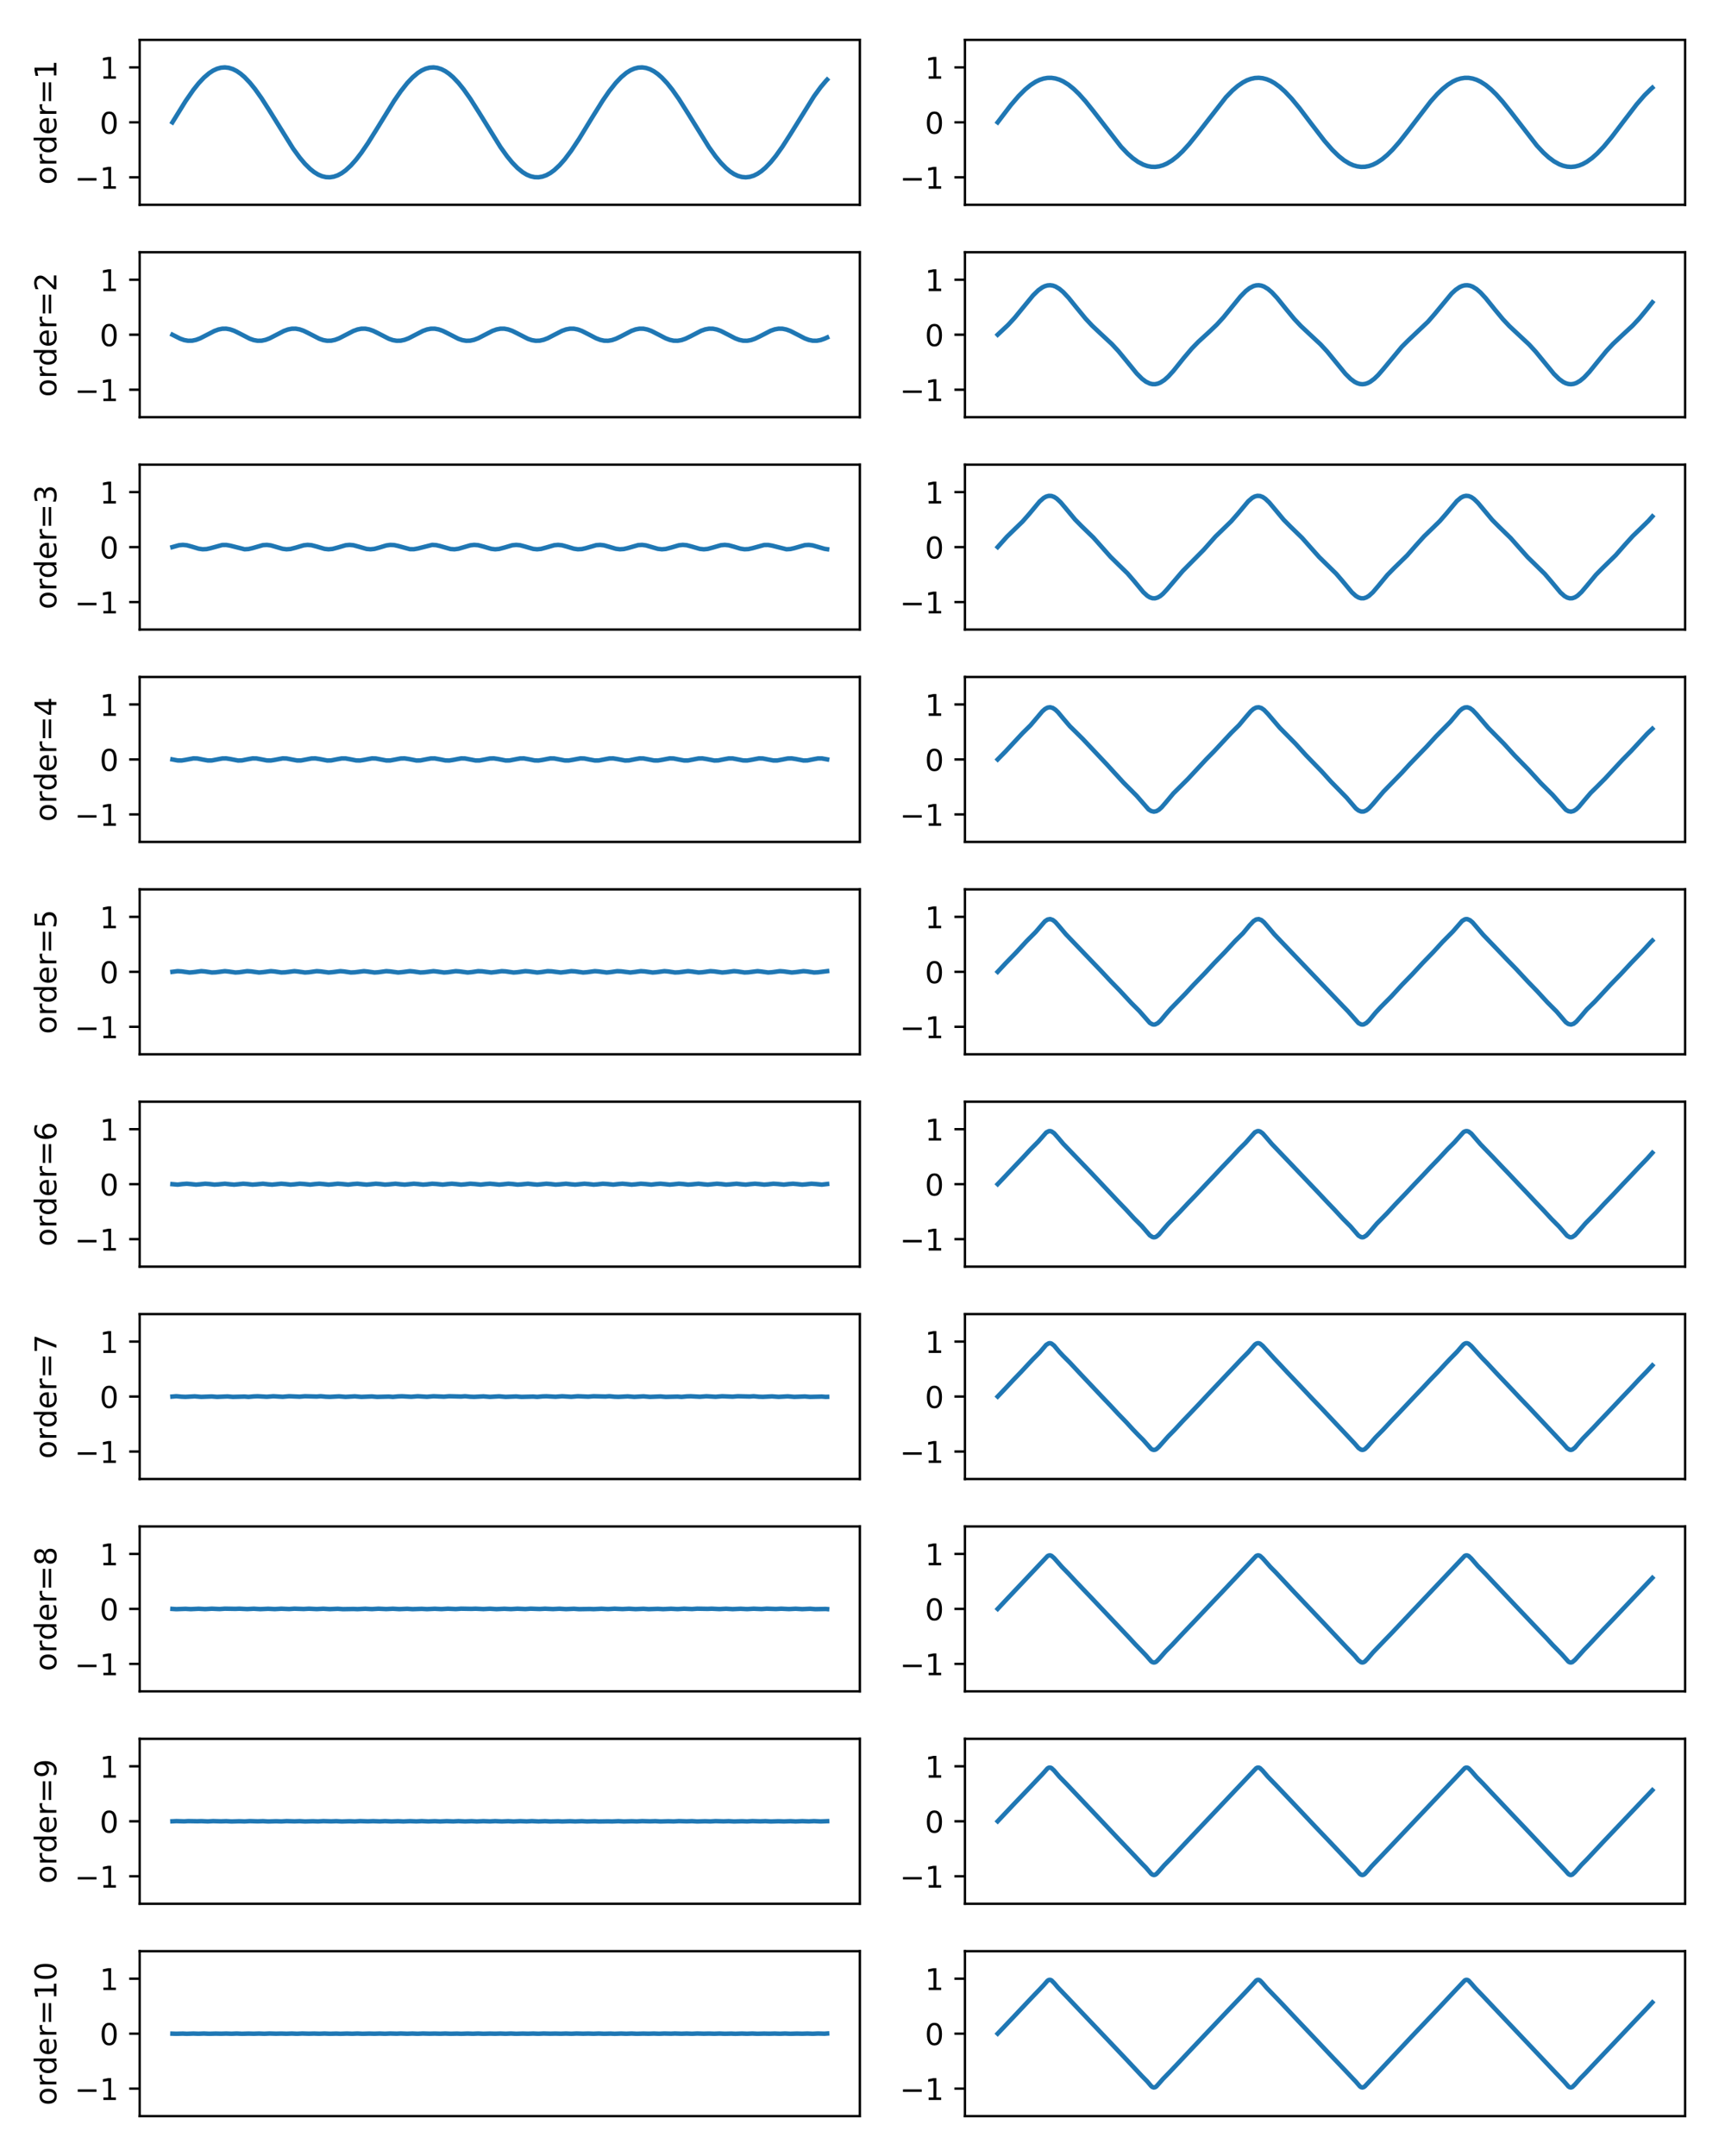 <?xml version="1.0" encoding="utf-8" standalone="no"?>
<!DOCTYPE svg PUBLIC "-//W3C//DTD SVG 1.1//EN"
  "http://www.w3.org/Graphics/SVG/1.1/DTD/svg11.dtd">
<!-- Created with matplotlib (https://matplotlib.org/) -->
<svg height="720pt" version="1.1" viewBox="0 0 576 720" width="576pt" xmlns="http://www.w3.org/2000/svg" xmlns:xlink="http://www.w3.org/1999/xlink">
 <defs>
  <style type="text/css">
*{stroke-linecap:butt;stroke-linejoin:round;}
  </style>
 </defs>
 <g id="figure_1">
  <g id="patch_1">
   <path d="M 0 720 
L 576 720 
L 576 0 
L 0 0 
z
" style="fill:#ffffff;"/>
  </g>
  <g id="axes_1">
   <g id="patch_2">
    <path d="M 46.64 68.4 
L 287.12 68.4 
L 287.12 13.32 
L 46.64 13.32 
z
" style="fill:#ffffff;"/>
   </g>
   <g id="matplotlib.axis_1"/>
   <g id="matplotlib.axis_2">
    <g id="ytick_1">
     <g id="line2d_1">
      <defs>
       <path d="M 0 0 
L -3.5 0 
" id="m6b69994c69" style="stroke:#000000;stroke-width:0.8;"/>
      </defs>
      <g>
       <use style="stroke:#000000;stroke-width:0.8;" x="46.64" xlink:href="#m6b69994c69" y="59.22"/>
      </g>
     </g>
     <g id="text_1">
      <!-- −1 -->
      <defs>
       <path d="M 10.594 35.5 
L 73.188 35.5 
L 73.188 27.203 
L 10.594 27.203 
z
" id="DejaVuSans-8722"/>
       <path d="M 12.406 8.297 
L 28.516 8.297 
L 28.516 63.922 
L 10.984 60.406 
L 10.984 69.391 
L 28.422 72.906 
L 38.281 72.906 
L 38.281 8.297 
L 54.391 8.297 
L 54.391 0 
L 12.406 0 
z
" id="DejaVuSans-49"/>
      </defs>
      <g transform="translate(24.898 63.019)scale(0.1 -0.1)">
       <use xlink:href="#DejaVuSans-8722"/>
       <use x="83.789" xlink:href="#DejaVuSans-49"/>
      </g>
     </g>
    </g>
    <g id="ytick_2">
     <g id="line2d_2">
      <g>
       <use style="stroke:#000000;stroke-width:0.8;" x="46.64" xlink:href="#m6b69994c69" y="40.86"/>
      </g>
     </g>
     <g id="text_2">
      <!-- 0 -->
      <defs>
       <path d="M 31.781 66.406 
Q 24.172 66.406 20.328 58.906 
Q 16.5 51.422 16.5 36.375 
Q 16.5 21.391 20.328 13.891 
Q 24.172 6.391 31.781 6.391 
Q 39.453 6.391 43.281 13.891 
Q 47.125 21.391 47.125 36.375 
Q 47.125 51.422 43.281 58.906 
Q 39.453 66.406 31.781 66.406 
z
M 31.781 74.219 
Q 44.047 74.219 50.516 64.516 
Q 56.984 54.828 56.984 36.375 
Q 56.984 17.969 50.516 8.266 
Q 44.047 -1.422 31.781 -1.422 
Q 19.531 -1.422 13.062 8.266 
Q 6.594 17.969 6.594 36.375 
Q 6.594 54.828 13.062 64.516 
Q 19.531 74.219 31.781 74.219 
z
" id="DejaVuSans-48"/>
      </defs>
      <g transform="translate(33.278 44.659)scale(0.1 -0.1)">
       <use xlink:href="#DejaVuSans-48"/>
      </g>
     </g>
    </g>
    <g id="ytick_3">
     <g id="line2d_3">
      <g>
       <use style="stroke:#000000;stroke-width:0.8;" x="46.64" xlink:href="#m6b69994c69" y="22.5"/>
      </g>
     </g>
     <g id="text_3">
      <!-- 1 -->
      <g transform="translate(33.278 26.299)scale(0.1 -0.1)">
       <use xlink:href="#DejaVuSans-49"/>
      </g>
     </g>
    </g>
    <g id="text_4">
     <!-- order=1 -->
     <defs>
      <path d="M 30.609 48.391 
Q 23.391 48.391 19.188 42.75 
Q 14.984 37.109 14.984 27.297 
Q 14.984 17.484 19.156 11.844 
Q 23.344 6.203 30.609 6.203 
Q 37.797 6.203 41.984 11.859 
Q 46.188 17.531 46.188 27.297 
Q 46.188 37.016 41.984 42.703 
Q 37.797 48.391 30.609 48.391 
z
M 30.609 56 
Q 42.328 56 49.016 48.375 
Q 55.719 40.766 55.719 27.297 
Q 55.719 13.875 49.016 6.219 
Q 42.328 -1.422 30.609 -1.422 
Q 18.844 -1.422 12.172 6.219 
Q 5.516 13.875 5.516 27.297 
Q 5.516 40.766 12.172 48.375 
Q 18.844 56 30.609 56 
z
" id="DejaVuSans-111"/>
      <path d="M 41.109 46.297 
Q 39.594 47.172 37.812 47.578 
Q 36.031 48 33.891 48 
Q 26.266 48 22.188 43.047 
Q 18.109 38.094 18.109 28.812 
L 18.109 0 
L 9.078 0 
L 9.078 54.688 
L 18.109 54.688 
L 18.109 46.188 
Q 20.953 51.172 25.484 53.578 
Q 30.031 56 36.531 56 
Q 37.453 56 38.578 55.875 
Q 39.703 55.766 41.062 55.516 
z
" id="DejaVuSans-114"/>
      <path d="M 45.406 46.391 
L 45.406 75.984 
L 54.391 75.984 
L 54.391 0 
L 45.406 0 
L 45.406 8.203 
Q 42.578 3.328 38.25 0.953 
Q 33.938 -1.422 27.875 -1.422 
Q 17.969 -1.422 11.734 6.484 
Q 5.516 14.406 5.516 27.297 
Q 5.516 40.188 11.734 48.094 
Q 17.969 56 27.875 56 
Q 33.938 56 38.25 53.625 
Q 42.578 51.266 45.406 46.391 
z
M 14.797 27.297 
Q 14.797 17.391 18.875 11.75 
Q 22.953 6.109 30.078 6.109 
Q 37.203 6.109 41.297 11.75 
Q 45.406 17.391 45.406 27.297 
Q 45.406 37.203 41.297 42.844 
Q 37.203 48.484 30.078 48.484 
Q 22.953 48.484 18.875 42.844 
Q 14.797 37.203 14.797 27.297 
z
" id="DejaVuSans-100"/>
      <path d="M 56.203 29.594 
L 56.203 25.203 
L 14.891 25.203 
Q 15.484 15.922 20.484 11.062 
Q 25.484 6.203 34.422 6.203 
Q 39.594 6.203 44.453 7.469 
Q 49.312 8.734 54.109 11.281 
L 54.109 2.781 
Q 49.266 0.734 44.188 -0.344 
Q 39.109 -1.422 33.891 -1.422 
Q 20.797 -1.422 13.156 6.188 
Q 5.516 13.812 5.516 26.812 
Q 5.516 40.234 12.766 48.109 
Q 20.016 56 32.328 56 
Q 43.359 56 49.781 48.891 
Q 56.203 41.797 56.203 29.594 
z
M 47.219 32.234 
Q 47.125 39.594 43.094 43.984 
Q 39.062 48.391 32.422 48.391 
Q 24.906 48.391 20.391 44.141 
Q 15.875 39.891 15.188 32.172 
z
" id="DejaVuSans-101"/>
      <path d="M 10.594 45.406 
L 73.188 45.406 
L 73.188 37.203 
L 10.594 37.203 
z
M 10.594 25.484 
L 73.188 25.484 
L 73.188 17.188 
L 10.594 17.188 
z
" id="DejaVuSans-61"/>
     </defs>
     <g transform="translate(18.818 61.651)rotate(-90)scale(0.1 -0.1)">
      <use xlink:href="#DejaVuSans-111"/>
      <use x="61.182" xlink:href="#DejaVuSans-114"/>
      <use x="102.279" xlink:href="#DejaVuSans-100"/>
      <use x="165.756" xlink:href="#DejaVuSans-101"/>
      <use x="227.279" xlink:href="#DejaVuSans-114"/>
      <use x="268.393" xlink:href="#DejaVuSans-61"/>
      <use x="352.182" xlink:href="#DejaVuSans-49"/>
     </g>
    </g>
   </g>
   <g id="line2d_4">
    <path clip-path="url(#pc774739984)" d="M 57.571 40.86 
L 61.952 33.785 
L 64.581 30 
L 66.333 27.803 
L 68.086 25.932 
L 69.838 24.435 
L 71.152 23.579 
L 72.467 22.966 
L 73.781 22.605 
L 75.095 22.501 
L 76.41 22.655 
L 77.724 23.066 
L 79.038 23.726 
L 80.353 24.628 
L 81.667 25.757 
L 83.42 27.591 
L 85.172 29.757 
L 87.363 32.846 
L 89.991 36.955 
L 97.877 49.625 
L 100.068 52.624 
L 101.82 54.698 
L 103.573 56.427 
L 104.887 57.47 
L 106.201 58.279 
L 107.516 58.844 
L 108.83 59.155 
L 110.144 59.209 
L 111.459 59.005 
L 112.773 58.546 
L 114.087 57.838 
L 115.402 56.891 
L 117.154 55.28 
L 118.907 53.309 
L 120.659 51.027 
L 122.85 47.825 
L 125.916 42.916 
L 131.612 33.676 
L 133.803 30.496 
L 135.993 27.72 
L 137.746 25.864 
L 139.498 24.382 
L 140.812 23.539 
L 142.127 22.94 
L 143.441 22.593 
L 144.755 22.503 
L 146.07 22.671 
L 147.384 23.095 
L 148.698 23.769 
L 150.013 24.683 
L 151.327 25.825 
L 153.079 27.674 
L 154.832 29.851 
L 157.022 32.953 
L 160.089 37.784 
L 167.099 49.087 
L 169.29 52.151 
L 171.042 54.292 
L 172.795 56.096 
L 174.547 57.52 
L 175.861 58.316 
L 177.176 58.867 
L 178.49 59.165 
L 179.804 59.205 
L 181.119 58.987 
L 182.433 58.513 
L 183.747 57.792 
L 185.062 56.833 
L 186.814 55.206 
L 188.567 53.222 
L 190.757 50.313 
L 193.386 46.348 
L 197.767 39.173 
L 201.272 33.567 
L 203.462 30.398 
L 205.653 27.637 
L 207.405 25.795 
L 209.158 24.33 
L 210.472 23.5 
L 211.787 22.915 
L 213.101 22.581 
L 214.415 22.505 
L 215.73 22.688 
L 217.044 23.125 
L 218.358 23.813 
L 219.673 24.74 
L 220.987 25.894 
L 222.739 27.756 
L 224.492 29.946 
L 226.682 33.06 
L 229.749 37.901 
L 236.759 49.192 
L 238.95 52.245 
L 240.702 54.372 
L 242.454 56.162 
L 243.769 57.256 
L 245.083 58.119 
L 246.397 58.739 
L 247.712 59.107 
L 249.026 59.219 
L 250.34 59.073 
L 251.655 58.671 
L 252.969 58.018 
L 254.283 57.123 
L 255.598 56 
L 257.35 54.175 
L 259.103 52.016 
L 261.293 48.934 
L 263.922 44.83 
L 271.808 32.153 
L 273.999 29.147 
L 275.751 27.065 
L 276.189 26.597 
L 276.189 26.597 
" style="fill:none;stroke:#1f77b4;stroke-linecap:square;stroke-width:1.5;"/>
   </g>
   <g id="patch_3">
    <path d="M 46.64 68.4 
L 46.64 13.32 
" style="fill:none;stroke:#000000;stroke-linecap:square;stroke-linejoin:miter;stroke-width:0.8;"/>
   </g>
   <g id="patch_4">
    <path d="M 287.12 68.4 
L 287.12 13.32 
" style="fill:none;stroke:#000000;stroke-linecap:square;stroke-linejoin:miter;stroke-width:0.8;"/>
   </g>
   <g id="patch_5">
    <path d="M 46.64 68.4 
L 287.12 68.4 
" style="fill:none;stroke:#000000;stroke-linecap:square;stroke-linejoin:miter;stroke-width:0.8;"/>
   </g>
   <g id="patch_6">
    <path d="M 46.64 13.32 
L 287.12 13.32 
" style="fill:none;stroke:#000000;stroke-linecap:square;stroke-linejoin:miter;stroke-width:0.8;"/>
   </g>
  </g>
  <g id="axes_2">
   <g id="patch_7">
    <path d="M 322.2 68.4 
L 562.68 68.4 
L 562.68 13.32 
L 322.2 13.32 
z
" style="fill:#ffffff;"/>
   </g>
   <g id="matplotlib.axis_3"/>
   <g id="matplotlib.axis_4">
    <g id="ytick_4">
     <g id="line2d_5">
      <g>
       <use style="stroke:#000000;stroke-width:0.8;" x="322.2" xlink:href="#m6b69994c69" y="59.22"/>
      </g>
     </g>
     <g id="text_5">
      <!-- −1 -->
      <g transform="translate(300.458 63.019)scale(0.1 -0.1)">
       <use xlink:href="#DejaVuSans-8722"/>
       <use x="83.789" xlink:href="#DejaVuSans-49"/>
      </g>
     </g>
    </g>
    <g id="ytick_5">
     <g id="line2d_6">
      <g>
       <use style="stroke:#000000;stroke-width:0.8;" x="322.2" xlink:href="#m6b69994c69" y="40.86"/>
      </g>
     </g>
     <g id="text_6">
      <!-- 0 -->
      <g transform="translate(308.837 44.659)scale(0.1 -0.1)">
       <use xlink:href="#DejaVuSans-48"/>
      </g>
     </g>
    </g>
    <g id="ytick_6">
     <g id="line2d_7">
      <g>
       <use style="stroke:#000000;stroke-width:0.8;" x="322.2" xlink:href="#m6b69994c69" y="22.5"/>
      </g>
     </g>
     <g id="text_7">
      <!-- 1 -->
      <g transform="translate(308.837 26.299)scale(0.1 -0.1)">
       <use xlink:href="#DejaVuSans-49"/>
      </g>
     </g>
    </g>
   </g>
   <g id="line2d_8">
    <path clip-path="url(#pf6149f4035)" d="M 333.131 40.86 
L 337.512 35.125 
L 340.141 32.057 
L 342.331 29.871 
L 344.084 28.427 
L 345.836 27.293 
L 347.151 26.665 
L 348.465 26.235 
L 349.779 26.012 
L 351.094 25.997 
L 352.408 26.192 
L 353.722 26.593 
L 355.037 27.194 
L 356.789 28.293 
L 358.541 29.706 
L 360.294 31.398 
L 362.484 33.84 
L 365.113 37.122 
L 374.313 48.976 
L 376.504 51.269 
L 378.257 52.815 
L 380.009 54.062 
L 381.761 54.98 
L 383.076 55.437 
L 384.39 55.689 
L 385.704 55.733 
L 387.019 55.568 
L 388.333 55.195 
L 389.647 54.622 
L 391.4 53.557 
L 393.152 52.175 
L 394.905 50.511 
L 397.095 48.096 
L 399.724 44.836 
L 409.363 32.459 
L 411.553 30.209 
L 413.306 28.704 
L 415.058 27.503 
L 416.372 26.82 
L 417.687 26.335 
L 419.001 26.053 
L 420.315 25.98 
L 421.63 26.117 
L 422.944 26.46 
L 424.258 27.007 
L 425.573 27.748 
L 427.325 29.021 
L 429.078 30.589 
L 431.268 32.906 
L 433.897 36.086 
L 437.84 41.299 
L 442.221 46.997 
L 444.85 50.013 
L 447.04 52.14 
L 448.793 53.529 
L 450.545 54.601 
L 451.859 55.181 
L 453.174 55.559 
L 454.488 55.731 
L 455.802 55.694 
L 457.117 55.448 
L 458.431 54.996 
L 459.745 54.346 
L 461.498 53.186 
L 463.25 51.718 
L 465.003 49.979 
L 467.193 47.49 
L 470.26 43.595 
L 477.708 33.887 
L 479.899 31.44 
L 481.651 29.742 
L 483.404 28.322 
L 485.156 27.216 
L 486.47 26.608 
L 487.785 26.201 
L 489.099 26 
L 490.413 26.008 
L 491.728 26.226 
L 493.042 26.649 
L 494.356 27.271 
L 496.109 28.397 
L 497.861 29.835 
L 499.614 31.547 
L 501.804 34.01 
L 504.433 37.309 
L 513.195 48.641 
L 515.386 50.982 
L 517.138 52.575 
L 518.891 53.875 
L 520.643 54.849 
L 521.957 55.352 
L 523.272 55.651 
L 524.586 55.742 
L 525.9 55.623 
L 527.215 55.297 
L 528.529 54.768 
L 529.843 54.043 
L 531.596 52.79 
L 533.348 51.239 
L 535.539 48.941 
L 538.168 45.776 
L 542.111 40.571 
L 546.492 34.86 
L 549.12 31.826 
L 551.311 29.678 
L 551.749 29.299 
L 551.749 29.299 
" style="fill:none;stroke:#1f77b4;stroke-linecap:square;stroke-width:1.5;"/>
   </g>
   <g id="patch_8">
    <path d="M 322.2 68.4 
L 322.2 13.32 
" style="fill:none;stroke:#000000;stroke-linecap:square;stroke-linejoin:miter;stroke-width:0.8;"/>
   </g>
   <g id="patch_9">
    <path d="M 562.68 68.4 
L 562.68 13.32 
" style="fill:none;stroke:#000000;stroke-linecap:square;stroke-linejoin:miter;stroke-width:0.8;"/>
   </g>
   <g id="patch_10">
    <path d="M 322.2 68.4 
L 562.68 68.4 
" style="fill:none;stroke:#000000;stroke-linecap:square;stroke-linejoin:miter;stroke-width:0.8;"/>
   </g>
   <g id="patch_11">
    <path d="M 322.2 13.32 
L 562.68 13.32 
" style="fill:none;stroke:#000000;stroke-linecap:square;stroke-linejoin:miter;stroke-width:0.8;"/>
   </g>
  </g>
  <g id="axes_3">
   <g id="patch_12">
    <path d="M 46.64 139.32 
L 287.12 139.32 
L 287.12 84.24 
L 46.64 84.24 
z
" style="fill:#ffffff;"/>
   </g>
   <g id="matplotlib.axis_5"/>
   <g id="matplotlib.axis_6">
    <g id="ytick_7">
     <g id="line2d_9">
      <g>
       <use style="stroke:#000000;stroke-width:0.8;" x="46.64" xlink:href="#m6b69994c69" y="130.14"/>
      </g>
     </g>
     <g id="text_8">
      <!-- −1 -->
      <g transform="translate(24.898 133.939)scale(0.1 -0.1)">
       <use xlink:href="#DejaVuSans-8722"/>
       <use x="83.789" xlink:href="#DejaVuSans-49"/>
      </g>
     </g>
    </g>
    <g id="ytick_8">
     <g id="line2d_10">
      <g>
       <use style="stroke:#000000;stroke-width:0.8;" x="46.64" xlink:href="#m6b69994c69" y="111.78"/>
      </g>
     </g>
     <g id="text_9">
      <!-- 0 -->
      <g transform="translate(33.278 115.579)scale(0.1 -0.1)">
       <use xlink:href="#DejaVuSans-48"/>
      </g>
     </g>
    </g>
    <g id="ytick_9">
     <g id="line2d_11">
      <g>
       <use style="stroke:#000000;stroke-width:0.8;" x="46.64" xlink:href="#m6b69994c69" y="93.42"/>
      </g>
     </g>
     <g id="text_10">
      <!-- 1 -->
      <g transform="translate(33.278 97.219)scale(0.1 -0.1)">
       <use xlink:href="#DejaVuSans-49"/>
      </g>
     </g>
    </g>
    <g id="text_11">
     <!-- order=2 -->
     <defs>
      <path d="M 19.188 8.297 
L 53.609 8.297 
L 53.609 0 
L 7.328 0 
L 7.328 8.297 
Q 12.938 14.109 22.625 23.891 
Q 32.328 33.688 34.812 36.531 
Q 39.547 41.844 41.422 45.531 
Q 43.312 49.219 43.312 52.781 
Q 43.312 58.594 39.234 62.25 
Q 35.156 65.922 28.609 65.922 
Q 23.969 65.922 18.812 64.312 
Q 13.672 62.703 7.812 59.422 
L 7.812 69.391 
Q 13.766 71.781 18.938 73 
Q 24.125 74.219 28.422 74.219 
Q 39.75 74.219 46.484 68.547 
Q 53.219 62.891 53.219 53.422 
Q 53.219 48.922 51.531 44.891 
Q 49.859 40.875 45.406 35.406 
Q 44.188 33.984 37.641 27.219 
Q 31.109 20.453 19.188 8.297 
z
" id="DejaVuSans-50"/>
     </defs>
     <g transform="translate(18.818 132.571)rotate(-90)scale(0.1 -0.1)">
      <use xlink:href="#DejaVuSans-111"/>
      <use x="61.182" xlink:href="#DejaVuSans-114"/>
      <use x="102.279" xlink:href="#DejaVuSans-100"/>
      <use x="165.756" xlink:href="#DejaVuSans-101"/>
      <use x="227.279" xlink:href="#DejaVuSans-114"/>
      <use x="268.393" xlink:href="#DejaVuSans-61"/>
      <use x="352.182" xlink:href="#DejaVuSans-50"/>
     </g>
    </g>
   </g>
   <g id="line2d_12">
    <path clip-path="url(#p3db5acf5a6)" d="M 57.571 111.78 
L 60.2 113.113 
L 61.514 113.568 
L 62.828 113.798 
L 64.143 113.775 
L 65.457 113.503 
L 66.771 113.014 
L 68.962 111.894 
L 71.591 110.536 
L 72.905 110.05 
L 74.219 109.782 
L 75.534 109.764 
L 76.848 109.999 
L 78.162 110.457 
L 79.915 111.313 
L 83.42 113.123 
L 84.734 113.574 
L 86.048 113.8 
L 87.363 113.773 
L 88.677 113.496 
L 89.991 113.003 
L 92.182 111.881 
L 94.81 110.525 
L 96.125 110.043 
L 97.439 109.779 
L 98.753 109.766 
L 100.068 110.005 
L 101.382 110.467 
L 103.135 111.326 
L 106.64 113.133 
L 107.954 113.58 
L 109.268 113.802 
L 110.583 113.77 
L 111.897 113.488 
L 113.211 112.993 
L 115.402 111.868 
L 118.03 110.515 
L 119.345 110.037 
L 120.659 109.777 
L 121.973 109.768 
L 123.288 110.012 
L 124.602 110.477 
L 126.355 111.339 
L 129.859 113.143 
L 131.174 113.586 
L 132.488 113.803 
L 133.803 113.767 
L 135.117 113.481 
L 136.431 112.982 
L 138.622 111.855 
L 141.25 110.505 
L 142.565 110.03 
L 143.879 109.774 
L 145.193 109.77 
L 146.508 110.018 
L 147.822 110.487 
L 149.575 111.352 
L 153.079 113.152 
L 154.394 113.592 
L 155.708 113.805 
L 157.022 113.764 
L 158.337 113.474 
L 159.651 112.971 
L 161.842 111.842 
L 164.47 110.494 
L 165.785 110.023 
L 167.099 109.772 
L 168.413 109.773 
L 169.728 110.025 
L 171.042 110.498 
L 172.795 111.365 
L 176.299 113.162 
L 177.614 113.598 
L 178.928 113.807 
L 180.242 113.761 
L 181.557 113.466 
L 182.871 112.961 
L 185.062 111.829 
L 187.69 110.484 
L 189.005 110.016 
L 190.319 109.77 
L 191.633 109.775 
L 192.948 110.032 
L 194.262 110.508 
L 196.453 111.617 
L 199.081 112.985 
L 200.396 113.483 
L 201.71 113.768 
L 203.024 113.803 
L 204.339 113.584 
L 205.653 113.139 
L 207.405 112.294 
L 210.91 110.474 
L 212.225 110.01 
L 213.539 109.767 
L 214.853 109.777 
L 216.168 110.039 
L 217.482 110.518 
L 219.673 111.63 
L 222.301 112.996 
L 223.616 113.491 
L 224.93 113.771 
L 226.244 113.801 
L 227.559 113.578 
L 228.873 113.13 
L 230.625 112.281 
L 234.13 110.464 
L 235.445 110.003 
L 236.759 109.765 
L 238.073 109.78 
L 239.388 110.046 
L 240.702 110.529 
L 242.893 111.643 
L 245.521 113.007 
L 246.836 113.498 
L 248.15 113.774 
L 249.464 113.799 
L 250.779 113.572 
L 252.093 113.12 
L 253.845 112.268 
L 257.35 110.454 
L 258.665 109.997 
L 259.979 109.763 
L 261.293 109.783 
L 262.608 110.053 
L 263.922 110.539 
L 266.113 111.657 
L 268.741 113.017 
L 270.056 113.505 
L 271.37 113.776 
L 272.684 113.797 
L 273.999 113.566 
L 275.313 113.11 
L 276.189 112.709 
L 276.189 112.709 
" style="fill:none;stroke:#1f77b4;stroke-linecap:square;stroke-width:1.5;"/>
   </g>
   <g id="patch_13">
    <path d="M 46.64 139.32 
L 46.64 84.24 
" style="fill:none;stroke:#000000;stroke-linecap:square;stroke-linejoin:miter;stroke-width:0.8;"/>
   </g>
   <g id="patch_14">
    <path d="M 287.12 139.32 
L 287.12 84.24 
" style="fill:none;stroke:#000000;stroke-linecap:square;stroke-linejoin:miter;stroke-width:0.8;"/>
   </g>
   <g id="patch_15">
    <path d="M 46.64 139.32 
L 287.12 139.32 
" style="fill:none;stroke:#000000;stroke-linecap:square;stroke-linejoin:miter;stroke-width:0.8;"/>
   </g>
   <g id="patch_16">
    <path d="M 46.64 84.24 
L 287.12 84.24 
" style="fill:none;stroke:#000000;stroke-linecap:square;stroke-linejoin:miter;stroke-width:0.8;"/>
   </g>
  </g>
  <g id="axes_4">
   <g id="patch_17">
    <path d="M 322.2 139.32 
L 562.68 139.32 
L 562.68 84.24 
L 322.2 84.24 
z
" style="fill:#ffffff;"/>
   </g>
   <g id="matplotlib.axis_7"/>
   <g id="matplotlib.axis_8">
    <g id="ytick_10">
     <g id="line2d_13">
      <g>
       <use style="stroke:#000000;stroke-width:0.8;" x="322.2" xlink:href="#m6b69994c69" y="130.14"/>
      </g>
     </g>
     <g id="text_12">
      <!-- −1 -->
      <g transform="translate(300.458 133.939)scale(0.1 -0.1)">
       <use xlink:href="#DejaVuSans-8722"/>
       <use x="83.789" xlink:href="#DejaVuSans-49"/>
      </g>
     </g>
    </g>
    <g id="ytick_11">
     <g id="line2d_14">
      <g>
       <use style="stroke:#000000;stroke-width:0.8;" x="322.2" xlink:href="#m6b69994c69" y="111.78"/>
      </g>
     </g>
     <g id="text_13">
      <!-- 0 -->
      <g transform="translate(308.837 115.579)scale(0.1 -0.1)">
       <use xlink:href="#DejaVuSans-48"/>
      </g>
     </g>
    </g>
    <g id="ytick_12">
     <g id="line2d_15">
      <g>
       <use style="stroke:#000000;stroke-width:0.8;" x="322.2" xlink:href="#m6b69994c69" y="93.42"/>
      </g>
     </g>
     <g id="text_14">
      <!-- 1 -->
      <g transform="translate(308.837 97.219)scale(0.1 -0.1)">
       <use xlink:href="#DejaVuSans-49"/>
      </g>
     </g>
    </g>
   </g>
   <g id="line2d_16">
    <path clip-path="url(#p0c0804f514)" d="M 333.131 111.78 
L 336.636 108.493 
L 338.826 106.113 
L 341.455 102.9 
L 344.96 98.636 
L 346.712 96.926 
L 348.027 95.988 
L 348.903 95.562 
L 349.779 95.312 
L 350.655 95.246 
L 351.532 95.366 
L 352.408 95.668 
L 353.722 96.44 
L 355.037 97.548 
L 356.789 99.42 
L 359.418 102.668 
L 362.484 106.406 
L 364.675 108.75 
L 367.304 111.222 
L 371.247 114.882 
L 373.437 117.236 
L 376.066 120.428 
L 379.571 124.722 
L 381.323 126.477 
L 382.638 127.462 
L 383.952 128.089 
L 384.828 128.286 
L 385.704 128.298 
L 386.581 128.124 
L 387.457 127.771 
L 388.771 126.929 
L 390.086 125.765 
L 391.838 123.841 
L 395.343 119.47 
L 397.972 116.379 
L 400.162 114.13 
L 403.667 110.928 
L 406.296 108.42 
L 408.486 106.03 
L 411.115 102.81 
L 414.182 99.044 
L 415.934 97.245 
L 417.249 96.215 
L 418.563 95.535 
L 419.439 95.3 
L 420.315 95.249 
L 421.192 95.384 
L 422.068 95.7 
L 423.382 96.493 
L 424.696 97.616 
L 426.449 99.503 
L 429.516 103.312 
L 432.144 106.487 
L 434.335 108.822 
L 436.964 111.287 
L 440.907 114.954 
L 443.097 117.318 
L 445.726 120.519 
L 449.231 124.801 
L 450.983 126.539 
L 452.298 127.506 
L 453.174 127.953 
L 454.05 128.226 
L 454.926 128.316 
L 455.802 128.219 
L 456.679 127.94 
L 457.555 127.487 
L 458.869 126.512 
L 460.184 125.242 
L 461.936 123.228 
L 468.07 115.829 
L 470.26 113.645 
L 476.832 107.424 
L 479.022 104.903 
L 484.718 98.02 
L 486.032 96.808 
L 487.347 95.906 
L 488.223 95.509 
L 489.099 95.289 
L 489.975 95.253 
L 490.851 95.403 
L 491.728 95.734 
L 493.042 96.546 
L 494.356 97.686 
L 496.109 99.587 
L 499.176 103.402 
L 501.804 106.568 
L 503.995 108.893 
L 506.623 111.351 
L 510.567 115.026 
L 512.757 117.401 
L 515.386 120.609 
L 518.891 124.88 
L 520.643 126.6 
L 521.957 127.549 
L 522.834 127.982 
L 523.71 128.24 
L 524.586 128.315 
L 525.462 128.203 
L 526.339 127.91 
L 527.653 127.149 
L 528.967 126.05 
L 530.72 124.187 
L 533.348 120.943 
L 536.415 117.2 
L 538.606 114.85 
L 541.234 112.374 
L 545.177 108.719 
L 547.368 106.37 
L 549.997 103.182 
L 551.749 100.972 
L 551.749 100.972 
" style="fill:none;stroke:#1f77b4;stroke-linecap:square;stroke-width:1.5;"/>
   </g>
   <g id="patch_18">
    <path d="M 322.2 139.32 
L 322.2 84.24 
" style="fill:none;stroke:#000000;stroke-linecap:square;stroke-linejoin:miter;stroke-width:0.8;"/>
   </g>
   <g id="patch_19">
    <path d="M 562.68 139.32 
L 562.68 84.24 
" style="fill:none;stroke:#000000;stroke-linecap:square;stroke-linejoin:miter;stroke-width:0.8;"/>
   </g>
   <g id="patch_20">
    <path d="M 322.2 139.32 
L 562.68 139.32 
" style="fill:none;stroke:#000000;stroke-linecap:square;stroke-linejoin:miter;stroke-width:0.8;"/>
   </g>
   <g id="patch_21">
    <path d="M 322.2 84.24 
L 562.68 84.24 
" style="fill:none;stroke:#000000;stroke-linecap:square;stroke-linejoin:miter;stroke-width:0.8;"/>
   </g>
  </g>
  <g id="axes_5">
   <g id="patch_22">
    <path d="M 46.64 210.24 
L 287.12 210.24 
L 287.12 155.16 
L 46.64 155.16 
z
" style="fill:#ffffff;"/>
   </g>
   <g id="matplotlib.axis_9"/>
   <g id="matplotlib.axis_10">
    <g id="ytick_13">
     <g id="line2d_17">
      <g>
       <use style="stroke:#000000;stroke-width:0.8;" x="46.64" xlink:href="#m6b69994c69" y="201.06"/>
      </g>
     </g>
     <g id="text_15">
      <!-- −1 -->
      <g transform="translate(24.898 204.859)scale(0.1 -0.1)">
       <use xlink:href="#DejaVuSans-8722"/>
       <use x="83.789" xlink:href="#DejaVuSans-49"/>
      </g>
     </g>
    </g>
    <g id="ytick_14">
     <g id="line2d_18">
      <g>
       <use style="stroke:#000000;stroke-width:0.8;" x="46.64" xlink:href="#m6b69994c69" y="182.7"/>
      </g>
     </g>
     <g id="text_16">
      <!-- 0 -->
      <g transform="translate(33.278 186.499)scale(0.1 -0.1)">
       <use xlink:href="#DejaVuSans-48"/>
      </g>
     </g>
    </g>
    <g id="ytick_15">
     <g id="line2d_19">
      <g>
       <use style="stroke:#000000;stroke-width:0.8;" x="46.64" xlink:href="#m6b69994c69" y="164.34"/>
      </g>
     </g>
     <g id="text_17">
      <!-- 1 -->
      <g transform="translate(33.278 168.139)scale(0.1 -0.1)">
       <use xlink:href="#DejaVuSans-49"/>
      </g>
     </g>
    </g>
    <g id="text_18">
     <!-- order=3 -->
     <defs>
      <path d="M 40.578 39.312 
Q 47.656 37.797 51.625 33 
Q 55.609 28.219 55.609 21.188 
Q 55.609 10.406 48.188 4.484 
Q 40.766 -1.422 27.094 -1.422 
Q 22.516 -1.422 17.656 -0.516 
Q 12.797 0.391 7.625 2.203 
L 7.625 11.719 
Q 11.719 9.328 16.594 8.109 
Q 21.484 6.891 26.812 6.891 
Q 36.078 6.891 40.938 10.547 
Q 45.797 14.203 45.797 21.188 
Q 45.797 27.641 41.281 31.266 
Q 36.766 34.906 28.719 34.906 
L 20.219 34.906 
L 20.219 43.016 
L 29.109 43.016 
Q 36.375 43.016 40.234 45.922 
Q 44.094 48.828 44.094 54.297 
Q 44.094 59.906 40.109 62.906 
Q 36.141 65.922 28.719 65.922 
Q 24.656 65.922 20.016 65.031 
Q 15.375 64.156 9.812 62.312 
L 9.812 71.094 
Q 15.438 72.656 20.344 73.438 
Q 25.25 74.219 29.594 74.219 
Q 40.828 74.219 47.359 69.109 
Q 53.906 64.016 53.906 55.328 
Q 53.906 49.266 50.438 45.094 
Q 46.969 40.922 40.578 39.312 
z
" id="DejaVuSans-51"/>
     </defs>
     <g transform="translate(18.818 203.491)rotate(-90)scale(0.1 -0.1)">
      <use xlink:href="#DejaVuSans-111"/>
      <use x="61.182" xlink:href="#DejaVuSans-114"/>
      <use x="102.279" xlink:href="#DejaVuSans-100"/>
      <use x="165.756" xlink:href="#DejaVuSans-101"/>
      <use x="227.279" xlink:href="#DejaVuSans-114"/>
      <use x="268.393" xlink:href="#DejaVuSans-61"/>
      <use x="352.182" xlink:href="#DejaVuSans-51"/>
     </g>
    </g>
   </g>
   <g id="line2d_20">
    <path clip-path="url(#p07425c8122)" d="M 57.571 182.7 
L 59.761 182.086 
L 61.076 181.966 
L 62.39 182.096 
L 64.143 182.572 
L 66.333 183.234 
L 67.647 183.425 
L 68.962 183.368 
L 70.276 183.082 
L 74.219 182.007 
L 75.534 181.989 
L 76.848 182.215 
L 81.667 183.429 
L 82.981 183.353 
L 84.296 183.053 
L 87.801 182.052 
L 89.115 181.97 
L 90.429 182.137 
L 92.182 182.639 
L 94.372 183.278 
L 95.687 183.433 
L 97.001 183.337 
L 98.753 182.887 
L 101.382 182.112 
L 102.697 181.966 
L 104.011 182.072 
L 105.763 182.529 
L 108.392 183.298 
L 109.706 183.434 
L 111.021 183.319 
L 112.773 182.854 
L 115.402 182.092 
L 116.716 181.966 
L 118.03 182.09 
L 119.783 182.562 
L 122.412 183.317 
L 123.726 183.434 
L 125.04 183.3 
L 126.793 182.821 
L 128.983 182.161 
L 130.298 181.974 
L 131.612 182.035 
L 132.926 182.324 
L 136.869 183.395 
L 138.184 183.409 
L 139.498 183.18 
L 144.317 181.97 
L 145.632 182.05 
L 146.946 182.353 
L 150.451 183.351 
L 151.765 183.43 
L 153.079 183.259 
L 154.832 182.754 
L 157.022 182.118 
L 158.337 181.967 
L 159.651 182.067 
L 161.404 182.52 
L 164.032 183.292 
L 165.347 183.434 
L 166.661 183.324 
L 168.413 182.864 
L 171.042 182.098 
L 172.356 181.966 
L 173.671 182.085 
L 175.423 182.553 
L 178.052 183.312 
L 179.366 183.434 
L 180.681 183.306 
L 182.433 182.831 
L 185.062 182.079 
L 186.376 181.966 
L 187.69 182.104 
L 189.443 182.586 
L 191.633 183.243 
L 192.948 183.427 
L 194.262 183.362 
L 195.576 183.07 
L 199.081 182.062 
L 200.396 181.968 
L 201.71 182.124 
L 203.462 182.619 
L 205.653 183.265 
L 206.967 183.431 
L 208.282 183.346 
L 209.596 183.041 
L 213.101 182.046 
L 214.415 181.971 
L 215.73 182.146 
L 217.482 182.653 
L 219.673 183.286 
L 220.987 183.433 
L 222.301 183.33 
L 224.054 182.874 
L 226.682 182.104 
L 227.997 181.966 
L 229.311 182.079 
L 231.063 182.543 
L 233.692 183.306 
L 235.007 183.434 
L 236.321 183.312 
L 238.073 182.841 
L 240.702 182.084 
L 242.016 181.966 
L 243.331 182.098 
L 245.083 182.576 
L 247.274 183.236 
L 248.588 183.425 
L 249.902 183.366 
L 251.217 183.079 
L 255.16 182.006 
L 256.474 181.99 
L 257.788 182.217 
L 262.608 183.43 
L 263.922 183.351 
L 265.236 183.05 
L 268.741 182.05 
L 270.056 181.97 
L 271.37 182.139 
L 273.122 182.643 
L 275.313 183.28 
L 276.189 183.409 
L 276.189 183.409 
" style="fill:none;stroke:#1f77b4;stroke-linecap:square;stroke-width:1.5;"/>
   </g>
   <g id="patch_23">
    <path d="M 46.64 210.24 
L 46.64 155.16 
" style="fill:none;stroke:#000000;stroke-linecap:square;stroke-linejoin:miter;stroke-width:0.8;"/>
   </g>
   <g id="patch_24">
    <path d="M 287.12 210.24 
L 287.12 155.16 
" style="fill:none;stroke:#000000;stroke-linecap:square;stroke-linejoin:miter;stroke-width:0.8;"/>
   </g>
   <g id="patch_25">
    <path d="M 46.64 210.24 
L 287.12 210.24 
" style="fill:none;stroke:#000000;stroke-linecap:square;stroke-linejoin:miter;stroke-width:0.8;"/>
   </g>
   <g id="patch_26">
    <path d="M 46.64 155.16 
L 287.12 155.16 
" style="fill:none;stroke:#000000;stroke-linecap:square;stroke-linejoin:miter;stroke-width:0.8;"/>
   </g>
  </g>
  <g id="axes_6">
   <g id="patch_27">
    <path d="M 322.2 210.24 
L 562.68 210.24 
L 562.68 155.16 
L 322.2 155.16 
z
" style="fill:#ffffff;"/>
   </g>
   <g id="matplotlib.axis_11"/>
   <g id="matplotlib.axis_12">
    <g id="ytick_16">
     <g id="line2d_21">
      <g>
       <use style="stroke:#000000;stroke-width:0.8;" x="322.2" xlink:href="#m6b69994c69" y="201.06"/>
      </g>
     </g>
     <g id="text_19">
      <!-- −1 -->
      <g transform="translate(300.458 204.859)scale(0.1 -0.1)">
       <use xlink:href="#DejaVuSans-8722"/>
       <use x="83.789" xlink:href="#DejaVuSans-49"/>
      </g>
     </g>
    </g>
    <g id="ytick_17">
     <g id="line2d_22">
      <g>
       <use style="stroke:#000000;stroke-width:0.8;" x="322.2" xlink:href="#m6b69994c69" y="182.7"/>
      </g>
     </g>
     <g id="text_20">
      <!-- 0 -->
      <g transform="translate(308.837 186.499)scale(0.1 -0.1)">
       <use xlink:href="#DejaVuSans-48"/>
      </g>
     </g>
    </g>
    <g id="ytick_18">
     <g id="line2d_23">
      <g>
       <use style="stroke:#000000;stroke-width:0.8;" x="322.2" xlink:href="#m6b69994c69" y="164.34"/>
      </g>
     </g>
     <g id="text_21">
      <!-- 1 -->
      <g transform="translate(308.837 168.139)scale(0.1 -0.1)">
       <use xlink:href="#DejaVuSans-49"/>
      </g>
     </g>
    </g>
   </g>
   <g id="line2d_24">
    <path clip-path="url(#p8b360a387e)" d="M 333.131 182.7 
L 336.198 179.268 
L 338.826 176.711 
L 341.455 174.164 
L 343.646 171.673 
L 347.151 167.469 
L 348.465 166.318 
L 349.341 165.823 
L 350.217 165.587 
L 351.094 165.627 
L 351.97 165.941 
L 352.846 166.506 
L 354.16 167.737 
L 355.913 169.809 
L 358.98 173.498 
L 361.17 175.719 
L 365.113 179.535 
L 367.742 182.487 
L 370.809 185.941 
L 373.437 188.518 
L 376.504 191.505 
L 378.695 194.039 
L 381.761 197.74 
L 383.076 198.948 
L 383.952 199.494 
L 384.828 199.787 
L 385.704 199.804 
L 386.581 199.546 
L 387.457 199.031 
L 388.333 198.294 
L 389.647 196.882 
L 394.905 190.713 
L 401.915 183.634 
L 405.858 179.193 
L 408.486 176.645 
L 411.115 174.089 
L 413.306 171.586 
L 416.81 167.396 
L 418.125 166.269 
L 419.001 165.793 
L 419.877 165.58 
L 420.753 165.643 
L 421.63 165.978 
L 422.506 166.563 
L 423.82 167.814 
L 425.573 169.898 
L 428.639 173.577 
L 430.83 175.787 
L 434.773 179.611 
L 437.402 182.57 
L 440.468 186.016 
L 443.097 188.585 
L 446.164 191.581 
L 448.355 194.128 
L 451.421 197.815 
L 452.736 199.002 
L 453.612 199.528 
L 454.488 199.798 
L 455.364 199.793 
L 456.241 199.513 
L 457.117 198.978 
L 458.431 197.782 
L 460.184 195.731 
L 463.25 192.025 
L 465.441 189.787 
L 469.822 185.517 
L 472.889 182.024 
L 475.517 179.119 
L 478.146 176.578 
L 480.775 174.014 
L 482.965 171.498 
L 486.47 167.324 
L 487.785 166.221 
L 488.661 165.766 
L 489.537 165.574 
L 490.413 165.66 
L 491.29 166.017 
L 492.166 166.62 
L 493.48 167.892 
L 495.233 169.988 
L 498.299 173.655 
L 500.49 175.855 
L 504.433 179.687 
L 507.062 182.653 
L 510.128 186.091 
L 512.757 188.651 
L 515.824 191.658 
L 518.014 194.216 
L 521.081 197.89 
L 522.396 199.053 
L 523.272 199.56 
L 524.148 199.809 
L 525.024 199.781 
L 525.9 199.479 
L 526.777 198.924 
L 528.091 197.706 
L 529.843 195.641 
L 532.91 191.946 
L 535.101 189.719 
L 539.482 185.44 
L 542.549 181.941 
L 545.177 179.046 
L 547.806 176.511 
L 550.435 173.938 
L 551.749 172.466 
L 551.749 172.466 
" style="fill:none;stroke:#1f77b4;stroke-linecap:square;stroke-width:1.5;"/>
   </g>
   <g id="patch_28">
    <path d="M 322.2 210.24 
L 322.2 155.16 
" style="fill:none;stroke:#000000;stroke-linecap:square;stroke-linejoin:miter;stroke-width:0.8;"/>
   </g>
   <g id="patch_29">
    <path d="M 562.68 210.24 
L 562.68 155.16 
" style="fill:none;stroke:#000000;stroke-linecap:square;stroke-linejoin:miter;stroke-width:0.8;"/>
   </g>
   <g id="patch_30">
    <path d="M 322.2 210.24 
L 562.68 210.24 
" style="fill:none;stroke:#000000;stroke-linecap:square;stroke-linejoin:miter;stroke-width:0.8;"/>
   </g>
   <g id="patch_31">
    <path d="M 322.2 155.16 
L 562.68 155.16 
" style="fill:none;stroke:#000000;stroke-linecap:square;stroke-linejoin:miter;stroke-width:0.8;"/>
   </g>
  </g>
  <g id="axes_7">
   <g id="patch_32">
    <path d="M 46.64 281.16 
L 287.12 281.16 
L 287.12 226.08 
L 46.64 226.08 
z
" style="fill:#ffffff;"/>
   </g>
   <g id="matplotlib.axis_13"/>
   <g id="matplotlib.axis_14">
    <g id="ytick_19">
     <g id="line2d_25">
      <g>
       <use style="stroke:#000000;stroke-width:0.8;" x="46.64" xlink:href="#m6b69994c69" y="271.98"/>
      </g>
     </g>
     <g id="text_22">
      <!-- −1 -->
      <g transform="translate(24.898 275.779)scale(0.1 -0.1)">
       <use xlink:href="#DejaVuSans-8722"/>
       <use x="83.789" xlink:href="#DejaVuSans-49"/>
      </g>
     </g>
    </g>
    <g id="ytick_20">
     <g id="line2d_26">
      <g>
       <use style="stroke:#000000;stroke-width:0.8;" x="46.64" xlink:href="#m6b69994c69" y="253.62"/>
      </g>
     </g>
     <g id="text_23">
      <!-- 0 -->
      <g transform="translate(33.278 257.419)scale(0.1 -0.1)">
       <use xlink:href="#DejaVuSans-48"/>
      </g>
     </g>
    </g>
    <g id="ytick_21">
     <g id="line2d_27">
      <g>
       <use style="stroke:#000000;stroke-width:0.8;" x="46.64" xlink:href="#m6b69994c69" y="235.26"/>
      </g>
     </g>
     <g id="text_24">
      <!-- 1 -->
      <g transform="translate(33.278 239.059)scale(0.1 -0.1)">
       <use xlink:href="#DejaVuSans-49"/>
      </g>
     </g>
    </g>
    <g id="text_25">
     <!-- order=4 -->
     <defs>
      <path d="M 37.797 64.312 
L 12.891 25.391 
L 37.797 25.391 
z
M 35.203 72.906 
L 47.609 72.906 
L 47.609 25.391 
L 58.016 25.391 
L 58.016 17.188 
L 47.609 17.188 
L 47.609 0 
L 37.797 0 
L 37.797 17.188 
L 4.891 17.188 
L 4.891 26.703 
z
" id="DejaVuSans-52"/>
     </defs>
     <g transform="translate(18.818 274.411)rotate(-90)scale(0.1 -0.1)">
      <use xlink:href="#DejaVuSans-111"/>
      <use x="61.182" xlink:href="#DejaVuSans-114"/>
      <use x="102.279" xlink:href="#DejaVuSans-100"/>
      <use x="165.756" xlink:href="#DejaVuSans-101"/>
      <use x="227.279" xlink:href="#DejaVuSans-114"/>
      <use x="268.393" xlink:href="#DejaVuSans-61"/>
      <use x="352.182" xlink:href="#DejaVuSans-52"/>
     </g>
    </g>
   </g>
   <g id="line2d_28">
    <path clip-path="url(#p045571420f)" d="M 57.571 253.62 
L 59.323 253.955 
L 60.638 253.97 
L 61.952 253.756 
L 64.581 253.26 
L 65.895 253.3 
L 67.647 253.652 
L 69.4 253.968 
L 70.714 253.957 
L 72.467 253.624 
L 74.219 253.286 
L 75.534 253.269 
L 76.848 253.48 
L 79.477 253.979 
L 80.791 253.942 
L 82.543 253.592 
L 84.296 253.273 
L 85.61 253.281 
L 87.363 253.612 
L 89.115 253.952 
L 90.429 253.972 
L 91.744 253.763 
L 94.372 253.262 
L 95.687 253.296 
L 97.439 253.644 
L 99.192 253.965 
L 100.506 253.96 
L 102.258 253.631 
L 104.011 253.29 
L 105.325 253.266 
L 106.64 253.473 
L 109.268 253.977 
L 110.583 253.945 
L 112.335 253.599 
L 114.087 253.276 
L 115.402 253.278 
L 117.154 253.605 
L 118.907 253.948 
L 120.221 253.975 
L 121.535 253.77 
L 124.164 253.265 
L 125.478 253.293 
L 127.231 253.637 
L 128.983 253.962 
L 130.298 253.963 
L 132.05 253.639 
L 133.803 253.294 
L 135.117 253.264 
L 136.431 253.466 
L 139.06 253.974 
L 140.374 253.949 
L 142.127 253.607 
L 143.879 253.279 
L 145.193 253.275 
L 146.946 253.597 
L 148.698 253.944 
L 150.013 253.977 
L 151.327 253.777 
L 153.956 253.267 
L 155.27 253.289 
L 157.022 253.629 
L 158.775 253.959 
L 160.089 253.966 
L 161.842 253.646 
L 163.594 253.297 
L 164.908 253.262 
L 166.223 253.459 
L 168.852 253.972 
L 170.166 253.953 
L 171.918 253.614 
L 173.671 253.282 
L 174.985 253.272 
L 176.738 253.59 
L 178.49 253.941 
L 179.804 253.979 
L 181.119 253.784 
L 183.747 253.27 
L 185.062 253.286 
L 186.814 253.622 
L 188.567 253.956 
L 189.881 253.969 
L 191.195 253.755 
L 193.824 253.26 
L 195.138 253.301 
L 196.891 253.654 
L 198.643 253.969 
L 199.958 253.956 
L 201.71 253.622 
L 203.462 253.286 
L 204.777 253.27 
L 206.091 253.482 
L 208.72 253.979 
L 210.034 253.941 
L 211.787 253.59 
L 213.539 253.272 
L 214.853 253.282 
L 216.606 253.614 
L 218.358 253.953 
L 219.673 253.972 
L 220.987 253.762 
L 223.616 253.262 
L 224.93 253.297 
L 226.682 253.646 
L 228.435 253.966 
L 229.749 253.959 
L 231.502 253.63 
L 233.254 253.289 
L 234.568 253.267 
L 235.883 253.475 
L 238.511 253.977 
L 239.826 253.945 
L 241.578 253.597 
L 243.331 253.275 
L 244.645 253.279 
L 246.397 253.607 
L 248.15 253.949 
L 249.464 253.974 
L 250.779 253.769 
L 253.407 253.264 
L 254.722 253.294 
L 256.474 253.639 
L 258.226 253.963 
L 259.541 253.962 
L 261.293 253.637 
L 263.046 253.293 
L 264.36 253.265 
L 265.674 253.468 
L 268.303 253.975 
L 269.617 253.948 
L 271.37 253.605 
L 273.122 253.278 
L 274.437 253.276 
L 276.189 253.599 
L 276.189 253.599 
" style="fill:none;stroke:#1f77b4;stroke-linecap:square;stroke-width:1.5;"/>
   </g>
   <g id="patch_33">
    <path d="M 46.64 281.16 
L 46.64 226.08 
" style="fill:none;stroke:#000000;stroke-linecap:square;stroke-linejoin:miter;stroke-width:0.8;"/>
   </g>
   <g id="patch_34">
    <path d="M 287.12 281.16 
L 287.12 226.08 
" style="fill:none;stroke:#000000;stroke-linecap:square;stroke-linejoin:miter;stroke-width:0.8;"/>
   </g>
   <g id="patch_35">
    <path d="M 46.64 281.16 
L 287.12 281.16 
" style="fill:none;stroke:#000000;stroke-linecap:square;stroke-linejoin:miter;stroke-width:0.8;"/>
   </g>
   <g id="patch_36">
    <path d="M 46.64 226.08 
L 287.12 226.08 
" style="fill:none;stroke:#000000;stroke-linecap:square;stroke-linejoin:miter;stroke-width:0.8;"/>
   </g>
  </g>
  <g id="axes_8">
   <g id="patch_37">
    <path d="M 322.2 281.16 
L 562.68 281.16 
L 562.68 226.08 
L 322.2 226.08 
z
" style="fill:#ffffff;"/>
   </g>
   <g id="matplotlib.axis_15"/>
   <g id="matplotlib.axis_16">
    <g id="ytick_22">
     <g id="line2d_29">
      <g>
       <use style="stroke:#000000;stroke-width:0.8;" x="322.2" xlink:href="#m6b69994c69" y="271.98"/>
      </g>
     </g>
     <g id="text_26">
      <!-- −1 -->
      <g transform="translate(300.458 275.779)scale(0.1 -0.1)">
       <use xlink:href="#DejaVuSans-8722"/>
       <use x="83.789" xlink:href="#DejaVuSans-49"/>
      </g>
     </g>
    </g>
    <g id="ytick_23">
     <g id="line2d_30">
      <g>
       <use style="stroke:#000000;stroke-width:0.8;" x="322.2" xlink:href="#m6b69994c69" y="253.62"/>
      </g>
     </g>
     <g id="text_27">
      <!-- 0 -->
      <g transform="translate(308.837 257.419)scale(0.1 -0.1)">
       <use xlink:href="#DejaVuSans-48"/>
      </g>
     </g>
    </g>
    <g id="ytick_24">
     <g id="line2d_31">
      <g>
       <use style="stroke:#000000;stroke-width:0.8;" x="322.2" xlink:href="#m6b69994c69" y="235.26"/>
      </g>
     </g>
     <g id="text_28">
      <!-- 1 -->
      <g transform="translate(308.837 239.059)scale(0.1 -0.1)">
       <use xlink:href="#DejaVuSans-49"/>
      </g>
     </g>
    </g>
   </g>
   <g id="line2d_32">
    <path clip-path="url(#p18ad7cc0ab)" d="M 333.131 253.62 
L 335.76 250.952 
L 341.455 244.825 
L 344.084 242.235 
L 345.836 240.174 
L 348.027 237.576 
L 348.903 236.803 
L 349.779 236.32 
L 350.655 236.189 
L 351.532 236.426 
L 352.408 237.001 
L 353.284 237.843 
L 355.037 239.945 
L 357.227 242.509 
L 359.418 244.652 
L 361.608 246.824 
L 369.494 255.173 
L 372.123 258.048 
L 375.19 261.391 
L 379.571 265.785 
L 383.514 270.297 
L 384.39 270.846 
L 385.266 271.054 
L 386.143 270.893 
L 387.019 270.384 
L 387.895 269.59 
L 389.209 268.069 
L 391.838 264.928 
L 394.029 262.76 
L 396.657 260.143 
L 402.791 253.55 
L 405.419 250.874 
L 411.115 244.757 
L 413.744 242.157 
L 415.934 239.538 
L 417.687 237.504 
L 418.563 236.751 
L 419.439 236.296 
L 420.315 236.195 
L 421.192 236.461 
L 422.068 237.061 
L 423.382 238.419 
L 427.325 243.036 
L 432.582 248.355 
L 436.087 252.213 
L 441.345 257.629 
L 444.412 261.022 
L 449.669 266.391 
L 452.736 269.981 
L 453.612 270.655 
L 454.488 271.011 
L 455.364 271.005 
L 456.241 270.636 
L 457.117 269.952 
L 458.431 268.517 
L 461.936 264.391 
L 468.07 258.094 
L 470.698 255.214 
L 476.394 249.32 
L 479.461 245.96 
L 484.28 241.07 
L 487.347 237.433 
L 488.223 236.702 
L 489.099 236.274 
L 489.975 236.203 
L 490.851 236.499 
L 491.728 237.123 
L 493.042 238.503 
L 496.985 243.108 
L 502.242 248.436 
L 505.747 252.285 
L 510.567 257.214 
L 514.51 261.533 
L 518.453 265.447 
L 522.834 270.408 
L 523.71 270.905 
L 524.586 271.053 
L 525.462 270.832 
L 526.339 270.272 
L 527.215 269.44 
L 528.967 267.345 
L 531.158 264.774 
L 533.348 262.626 
L 535.977 259.988 
L 541.673 253.837 
L 544.739 250.718 
L 549.997 245.037 
L 551.749 243.369 
L 551.749 243.369 
" style="fill:none;stroke:#1f77b4;stroke-linecap:square;stroke-width:1.5;"/>
   </g>
   <g id="patch_38">
    <path d="M 322.2 281.16 
L 322.2 226.08 
" style="fill:none;stroke:#000000;stroke-linecap:square;stroke-linejoin:miter;stroke-width:0.8;"/>
   </g>
   <g id="patch_39">
    <path d="M 562.68 281.16 
L 562.68 226.08 
" style="fill:none;stroke:#000000;stroke-linecap:square;stroke-linejoin:miter;stroke-width:0.8;"/>
   </g>
   <g id="patch_40">
    <path d="M 322.2 281.16 
L 562.68 281.16 
" style="fill:none;stroke:#000000;stroke-linecap:square;stroke-linejoin:miter;stroke-width:0.8;"/>
   </g>
   <g id="patch_41">
    <path d="M 322.2 226.08 
L 562.68 226.08 
" style="fill:none;stroke:#000000;stroke-linecap:square;stroke-linejoin:miter;stroke-width:0.8;"/>
   </g>
  </g>
  <g id="axes_9">
   <g id="patch_42">
    <path d="M 46.64 352.08 
L 287.12 352.08 
L 287.12 297 
L 46.64 297 
z
" style="fill:#ffffff;"/>
   </g>
   <g id="matplotlib.axis_17"/>
   <g id="matplotlib.axis_18">
    <g id="ytick_25">
     <g id="line2d_33">
      <g>
       <use style="stroke:#000000;stroke-width:0.8;" x="46.64" xlink:href="#m6b69994c69" y="342.9"/>
      </g>
     </g>
     <g id="text_29">
      <!-- −1 -->
      <g transform="translate(24.898 346.699)scale(0.1 -0.1)">
       <use xlink:href="#DejaVuSans-8722"/>
       <use x="83.789" xlink:href="#DejaVuSans-49"/>
      </g>
     </g>
    </g>
    <g id="ytick_26">
     <g id="line2d_34">
      <g>
       <use style="stroke:#000000;stroke-width:0.8;" x="46.64" xlink:href="#m6b69994c69" y="324.54"/>
      </g>
     </g>
     <g id="text_30">
      <!-- 0 -->
      <g transform="translate(33.278 328.339)scale(0.1 -0.1)">
       <use xlink:href="#DejaVuSans-48"/>
      </g>
     </g>
    </g>
    <g id="ytick_27">
     <g id="line2d_35">
      <g>
       <use style="stroke:#000000;stroke-width:0.8;" x="46.64" xlink:href="#m6b69994c69" y="306.18"/>
      </g>
     </g>
     <g id="text_31">
      <!-- 1 -->
      <g transform="translate(33.278 309.979)scale(0.1 -0.1)">
       <use xlink:href="#DejaVuSans-49"/>
      </g>
     </g>
    </g>
    <g id="text_32">
     <!-- order=5 -->
     <defs>
      <path d="M 10.797 72.906 
L 49.516 72.906 
L 49.516 64.594 
L 19.828 64.594 
L 19.828 46.734 
Q 21.969 47.469 24.109 47.828 
Q 26.266 48.188 28.422 48.188 
Q 40.625 48.188 47.75 41.5 
Q 54.891 34.812 54.891 23.391 
Q 54.891 11.625 47.562 5.094 
Q 40.234 -1.422 26.906 -1.422 
Q 22.312 -1.422 17.547 -0.641 
Q 12.797 0.141 7.719 1.703 
L 7.719 11.625 
Q 12.109 9.234 16.797 8.062 
Q 21.484 6.891 26.703 6.891 
Q 35.156 6.891 40.078 11.328 
Q 45.016 15.766 45.016 23.391 
Q 45.016 31 40.078 35.438 
Q 35.156 39.891 26.703 39.891 
Q 22.75 39.891 18.812 39.016 
Q 14.891 38.141 10.797 36.281 
z
" id="DejaVuSans-53"/>
     </defs>
     <g transform="translate(18.818 345.331)rotate(-90)scale(0.1 -0.1)">
      <use xlink:href="#DejaVuSans-111"/>
      <use x="61.182" xlink:href="#DejaVuSans-114"/>
      <use x="102.279" xlink:href="#DejaVuSans-100"/>
      <use x="165.756" xlink:href="#DejaVuSans-101"/>
      <use x="227.279" xlink:href="#DejaVuSans-114"/>
      <use x="268.393" xlink:href="#DejaVuSans-61"/>
      <use x="352.182" xlink:href="#DejaVuSans-53"/>
     </g>
    </g>
   </g>
   <g id="line2d_36">
    <path clip-path="url(#padbcbe8289)" d="M 57.571 324.54 
L 59.323 324.316 
L 60.638 324.403 
L 63.266 324.766 
L 64.581 324.666 
L 67.209 324.313 
L 68.524 324.427 
L 70.714 324.756 
L 72.029 324.705 
L 75.095 324.315 
L 76.41 324.452 
L 78.6 324.763 
L 79.915 324.685 
L 82.543 324.315 
L 83.858 324.406 
L 86.486 324.766 
L 87.801 324.662 
L 90.429 324.313 
L 91.744 324.43 
L 93.934 324.757 
L 95.249 324.702 
L 98.315 324.315 
L 99.63 324.456 
L 101.82 324.763 
L 103.135 324.681 
L 105.763 324.315 
L 107.078 324.41 
L 109.706 324.766 
L 111.021 324.658 
L 113.649 324.313 
L 114.964 324.434 
L 117.154 324.758 
L 118.469 324.699 
L 121.535 324.316 
L 122.85 324.46 
L 125.04 324.764 
L 126.355 324.678 
L 128.983 324.314 
L 130.298 324.414 
L 132.926 324.767 
L 134.241 324.654 
L 136.869 324.313 
L 138.184 324.438 
L 140.374 324.759 
L 141.689 324.696 
L 144.755 324.316 
L 146.07 324.464 
L 148.26 324.765 
L 149.575 324.674 
L 152.203 324.314 
L 153.518 324.417 
L 156.146 324.767 
L 157.461 324.651 
L 159.651 324.323 
L 160.965 324.377 
L 164.032 324.765 
L 165.347 324.625 
L 167.537 324.317 
L 168.852 324.398 
L 171.48 324.765 
L 172.795 324.671 
L 175.423 324.314 
L 176.738 324.421 
L 179.366 324.767 
L 180.681 324.647 
L 182.871 324.322 
L 184.185 324.38 
L 187.252 324.765 
L 188.567 324.621 
L 190.757 324.316 
L 192.071 324.401 
L 194.7 324.766 
L 196.014 324.667 
L 198.643 324.313 
L 199.958 324.425 
L 202.586 324.767 
L 203.901 324.643 
L 206.091 324.321 
L 207.405 324.383 
L 210.472 324.764 
L 211.787 324.617 
L 213.977 324.315 
L 215.291 324.405 
L 217.92 324.766 
L 219.234 324.664 
L 221.863 324.313 
L 223.177 324.429 
L 225.368 324.756 
L 226.682 324.704 
L 229.749 324.315 
L 231.063 324.454 
L 233.254 324.763 
L 234.568 324.683 
L 237.197 324.315 
L 238.511 324.408 
L 241.14 324.766 
L 242.454 324.66 
L 245.083 324.313 
L 246.397 324.432 
L 248.588 324.758 
L 249.902 324.701 
L 252.969 324.315 
L 254.283 324.458 
L 256.474 324.764 
L 257.788 324.679 
L 260.417 324.314 
L 261.731 324.412 
L 264.36 324.767 
L 265.674 324.656 
L 268.303 324.313 
L 269.617 324.436 
L 271.808 324.759 
L 273.122 324.698 
L 276.189 324.316 
L 276.189 324.316 
" style="fill:none;stroke:#1f77b4;stroke-linecap:square;stroke-width:1.5;"/>
   </g>
   <g id="patch_43">
    <path d="M 46.64 352.08 
L 46.64 297 
" style="fill:none;stroke:#000000;stroke-linecap:square;stroke-linejoin:miter;stroke-width:0.8;"/>
   </g>
   <g id="patch_44">
    <path d="M 287.12 352.08 
L 287.12 297 
" style="fill:none;stroke:#000000;stroke-linecap:square;stroke-linejoin:miter;stroke-width:0.8;"/>
   </g>
   <g id="patch_45">
    <path d="M 46.64 352.08 
L 287.12 352.08 
" style="fill:none;stroke:#000000;stroke-linecap:square;stroke-linejoin:miter;stroke-width:0.8;"/>
   </g>
   <g id="patch_46">
    <path d="M 46.64 297 
L 287.12 297 
" style="fill:none;stroke:#000000;stroke-linecap:square;stroke-linejoin:miter;stroke-width:0.8;"/>
   </g>
  </g>
  <g id="axes_10">
   <g id="patch_47">
    <path d="M 322.2 352.08 
L 562.68 352.08 
L 562.68 297 
L 322.2 297 
z
" style="fill:#ffffff;"/>
   </g>
   <g id="matplotlib.axis_19"/>
   <g id="matplotlib.axis_20">
    <g id="ytick_28">
     <g id="line2d_37">
      <g>
       <use style="stroke:#000000;stroke-width:0.8;" x="322.2" xlink:href="#m6b69994c69" y="342.9"/>
      </g>
     </g>
     <g id="text_33">
      <!-- −1 -->
      <g transform="translate(300.458 346.699)scale(0.1 -0.1)">
       <use xlink:href="#DejaVuSans-8722"/>
       <use x="83.789" xlink:href="#DejaVuSans-49"/>
      </g>
     </g>
    </g>
    <g id="ytick_29">
     <g id="line2d_38">
      <g>
       <use style="stroke:#000000;stroke-width:0.8;" x="322.2" xlink:href="#m6b69994c69" y="324.54"/>
      </g>
     </g>
     <g id="text_34">
      <!-- 0 -->
      <g transform="translate(308.837 328.339)scale(0.1 -0.1)">
       <use xlink:href="#DejaVuSans-48"/>
      </g>
     </g>
    </g>
    <g id="ytick_30">
     <g id="line2d_39">
      <g>
       <use style="stroke:#000000;stroke-width:0.8;" x="322.2" xlink:href="#m6b69994c69" y="306.18"/>
      </g>
     </g>
     <g id="text_35">
      <!-- 1 -->
      <g transform="translate(308.837 309.979)scale(0.1 -0.1)">
       <use xlink:href="#DejaVuSans-49"/>
      </g>
     </g>
    </g>
   </g>
   <g id="line2d_40">
    <path clip-path="url(#pbd55382d17)" d="M 333.131 324.54 
L 335.76 321.717 
L 339.264 318.117 
L 342.769 314.315 
L 345.836 311.238 
L 348.903 307.677 
L 349.779 307.09 
L 350.655 306.927 
L 351.532 307.22 
L 352.408 307.913 
L 353.722 309.412 
L 355.913 312.003 
L 367.742 324.334 
L 370.809 327.618 
L 373.875 330.76 
L 377.818 335.011 
L 380.447 337.634 
L 383.952 341.612 
L 384.828 342.085 
L 385.266 342.157 
L 385.704 342.114 
L 386.581 341.695 
L 387.457 340.908 
L 389.209 338.805 
L 390.962 336.812 
L 395.781 331.872 
L 398.41 329.031 
L 402.353 324.951 
L 405.419 321.645 
L 408.924 318.037 
L 412.429 314.246 
L 415.058 311.65 
L 417.249 309.012 
L 418.563 307.616 
L 419.439 307.059 
L 420.315 306.934 
L 421.192 307.263 
L 422.068 307.984 
L 423.382 309.501 
L 425.573 312.078 
L 432.144 318.953 
L 448.355 335.91 
L 450.107 337.715 
L 453.612 341.666 
L 454.488 342.104 
L 454.926 342.158 
L 455.364 342.096 
L 456.241 341.642 
L 457.117 340.831 
L 459.307 338.187 
L 461.06 336.302 
L 464.565 332.782 
L 468.07 328.959 
L 471.574 325.359 
L 475.079 321.573 
L 478.584 317.956 
L 481.651 314.605 
L 485.156 311.072 
L 488.223 307.556 
L 489.099 307.032 
L 489.537 306.93 
L 489.975 306.944 
L 490.851 307.309 
L 491.728 308.056 
L 493.042 309.59 
L 495.233 312.153 
L 500.928 318.072 
L 503.119 320.375 
L 506.185 323.519 
L 510.128 327.76 
L 513.195 330.919 
L 516.7 334.726 
L 519.767 337.796 
L 522.834 341.367 
L 523.71 341.972 
L 524.586 342.156 
L 525.462 341.883 
L 526.339 341.206 
L 527.653 339.717 
L 529.843 337.12 
L 532.472 334.555 
L 534.663 332.207 
L 537.729 328.888 
L 541.234 325.28 
L 544.739 321.502 
L 548.244 317.876 
L 551.311 314.534 
L 551.749 314.108 
L 551.749 314.108 
" style="fill:none;stroke:#1f77b4;stroke-linecap:square;stroke-width:1.5;"/>
   </g>
   <g id="patch_48">
    <path d="M 322.2 352.08 
L 322.2 297 
" style="fill:none;stroke:#000000;stroke-linecap:square;stroke-linejoin:miter;stroke-width:0.8;"/>
   </g>
   <g id="patch_49">
    <path d="M 562.68 352.08 
L 562.68 297 
" style="fill:none;stroke:#000000;stroke-linecap:square;stroke-linejoin:miter;stroke-width:0.8;"/>
   </g>
   <g id="patch_50">
    <path d="M 322.2 352.08 
L 562.68 352.08 
" style="fill:none;stroke:#000000;stroke-linecap:square;stroke-linejoin:miter;stroke-width:0.8;"/>
   </g>
   <g id="patch_51">
    <path d="M 322.2 297 
L 562.68 297 
" style="fill:none;stroke:#000000;stroke-linecap:square;stroke-linejoin:miter;stroke-width:0.8;"/>
   </g>
  </g>
  <g id="axes_11">
   <g id="patch_52">
    <path d="M 46.64 423 
L 287.12 423 
L 287.12 367.92 
L 46.64 367.92 
z
" style="fill:#ffffff;"/>
   </g>
   <g id="matplotlib.axis_21"/>
   <g id="matplotlib.axis_22">
    <g id="ytick_31">
     <g id="line2d_41">
      <g>
       <use style="stroke:#000000;stroke-width:0.8;" x="46.64" xlink:href="#m6b69994c69" y="413.82"/>
      </g>
     </g>
     <g id="text_36">
      <!-- −1 -->
      <g transform="translate(24.898 417.619)scale(0.1 -0.1)">
       <use xlink:href="#DejaVuSans-8722"/>
       <use x="83.789" xlink:href="#DejaVuSans-49"/>
      </g>
     </g>
    </g>
    <g id="ytick_32">
     <g id="line2d_42">
      <g>
       <use style="stroke:#000000;stroke-width:0.8;" x="46.64" xlink:href="#m6b69994c69" y="395.46"/>
      </g>
     </g>
     <g id="text_37">
      <!-- 0 -->
      <g transform="translate(33.278 399.259)scale(0.1 -0.1)">
       <use xlink:href="#DejaVuSans-48"/>
      </g>
     </g>
    </g>
    <g id="ytick_33">
     <g id="line2d_43">
      <g>
       <use style="stroke:#000000;stroke-width:0.8;" x="46.64" xlink:href="#m6b69994c69" y="377.1"/>
      </g>
     </g>
     <g id="text_38">
      <!-- 1 -->
      <g transform="translate(33.278 380.899)scale(0.1 -0.1)">
       <use xlink:href="#DejaVuSans-49"/>
      </g>
     </g>
    </g>
    <g id="text_39">
     <!-- order=6 -->
     <defs>
      <path d="M 33.016 40.375 
Q 26.375 40.375 22.484 35.828 
Q 18.609 31.297 18.609 23.391 
Q 18.609 15.531 22.484 10.953 
Q 26.375 6.391 33.016 6.391 
Q 39.656 6.391 43.531 10.953 
Q 47.406 15.531 47.406 23.391 
Q 47.406 31.297 43.531 35.828 
Q 39.656 40.375 33.016 40.375 
z
M 52.594 71.297 
L 52.594 62.312 
Q 48.875 64.062 45.094 64.984 
Q 41.312 65.922 37.594 65.922 
Q 27.828 65.922 22.672 59.328 
Q 17.531 52.734 16.797 39.406 
Q 19.672 43.656 24.016 45.922 
Q 28.375 48.188 33.594 48.188 
Q 44.578 48.188 50.953 41.516 
Q 57.328 34.859 57.328 23.391 
Q 57.328 12.156 50.688 5.359 
Q 44.047 -1.422 33.016 -1.422 
Q 20.359 -1.422 13.672 8.266 
Q 6.984 17.969 6.984 36.375 
Q 6.984 53.656 15.188 63.938 
Q 23.391 74.219 37.203 74.219 
Q 40.922 74.219 44.703 73.484 
Q 48.484 72.75 52.594 71.297 
z
" id="DejaVuSans-54"/>
     </defs>
     <g transform="translate(18.818 416.251)rotate(-90)scale(0.1 -0.1)">
      <use xlink:href="#DejaVuSans-111"/>
      <use x="61.182" xlink:href="#DejaVuSans-114"/>
      <use x="102.279" xlink:href="#DejaVuSans-100"/>
      <use x="165.756" xlink:href="#DejaVuSans-101"/>
      <use x="227.279" xlink:href="#DejaVuSans-114"/>
      <use x="268.393" xlink:href="#DejaVuSans-61"/>
      <use x="352.182" xlink:href="#DejaVuSans-54"/>
     </g>
    </g>
   </g>
   <g id="line2d_44">
    <path clip-path="url(#p44cdf3c1c2)" d="M 57.571 395.46 
L 59.323 395.61 
L 61.076 395.409 
L 62.39 395.309 
L 63.704 395.431 
L 65.457 395.612 
L 66.771 395.503 
L 68.524 395.309 
L 69.838 395.403 
L 71.591 395.608 
L 72.905 395.53 
L 75.095 395.309 
L 76.848 395.504 
L 78.162 395.612 
L 79.477 395.495 
L 81.229 395.309 
L 82.543 395.411 
L 84.296 395.61 
L 85.61 395.523 
L 87.801 395.311 
L 89.553 395.512 
L 90.867 395.611 
L 92.182 395.487 
L 93.934 395.308 
L 95.249 395.418 
L 97.001 395.611 
L 98.315 395.515 
L 100.068 395.311 
L 101.382 395.391 
L 103.573 395.61 
L 105.325 395.414 
L 106.64 395.308 
L 107.954 395.426 
L 109.706 395.612 
L 111.021 395.508 
L 112.773 395.31 
L 114.087 395.399 
L 116.278 395.609 
L 118.03 395.407 
L 119.345 395.309 
L 121.097 395.499 
L 122.412 395.612 
L 123.726 395.5 
L 125.478 395.309 
L 126.793 395.406 
L 128.545 395.609 
L 129.859 395.527 
L 132.05 395.31 
L 133.803 395.507 
L 135.117 395.612 
L 136.431 395.493 
L 138.184 395.308 
L 139.498 395.413 
L 141.25 395.61 
L 142.565 395.52 
L 144.317 395.313 
L 145.632 395.387 
L 147.822 395.611 
L 149.575 395.419 
L 150.889 395.308 
L 152.203 395.421 
L 153.956 395.611 
L 155.27 395.513 
L 157.022 395.311 
L 158.337 395.394 
L 160.527 395.61 
L 162.28 395.412 
L 163.594 395.309 
L 164.908 395.429 
L 166.661 395.612 
L 167.975 395.505 
L 169.728 395.31 
L 171.042 395.401 
L 172.795 395.608 
L 174.109 395.532 
L 176.299 395.309 
L 178.052 395.502 
L 179.366 395.612 
L 180.681 395.498 
L 182.433 395.309 
L 183.747 395.409 
L 185.5 395.609 
L 186.814 395.525 
L 189.005 395.31 
L 190.757 395.51 
L 192.071 395.611 
L 193.386 395.49 
L 195.138 395.308 
L 196.453 395.416 
L 198.205 395.611 
L 199.519 395.517 
L 201.272 395.312 
L 202.586 395.389 
L 204.777 395.611 
L 206.529 395.417 
L 207.844 395.308 
L 209.158 395.424 
L 210.91 395.611 
L 212.225 395.51 
L 213.977 395.31 
L 215.291 395.396 
L 217.482 395.609 
L 219.234 395.409 
L 220.549 395.309 
L 221.863 395.432 
L 223.616 395.612 
L 224.93 395.502 
L 226.682 395.309 
L 227.997 395.404 
L 229.749 395.608 
L 231.063 395.529 
L 233.254 395.31 
L 235.007 395.505 
L 236.321 395.612 
L 237.635 395.495 
L 239.388 395.309 
L 240.702 395.411 
L 242.454 395.61 
L 243.769 395.522 
L 245.959 395.311 
L 247.712 395.512 
L 249.026 395.611 
L 250.779 395.422 
L 252.093 395.308 
L 253.407 395.419 
L 255.16 395.611 
L 256.474 395.515 
L 258.226 395.311 
L 259.541 395.392 
L 261.731 395.61 
L 263.484 395.414 
L 264.798 395.308 
L 266.113 395.427 
L 267.865 395.612 
L 269.179 395.507 
L 270.932 395.31 
L 272.246 395.399 
L 274.437 395.609 
L 276.189 395.406 
L 276.189 395.406 
" style="fill:none;stroke:#1f77b4;stroke-linecap:square;stroke-width:1.5;"/>
   </g>
   <g id="patch_53">
    <path d="M 46.64 423 
L 46.64 367.92 
" style="fill:none;stroke:#000000;stroke-linecap:square;stroke-linejoin:miter;stroke-width:0.8;"/>
   </g>
   <g id="patch_54">
    <path d="M 287.12 423 
L 287.12 367.92 
" style="fill:none;stroke:#000000;stroke-linecap:square;stroke-linejoin:miter;stroke-width:0.8;"/>
   </g>
   <g id="patch_55">
    <path d="M 46.64 423 
L 287.12 423 
" style="fill:none;stroke:#000000;stroke-linecap:square;stroke-linejoin:miter;stroke-width:0.8;"/>
   </g>
   <g id="patch_56">
    <path d="M 46.64 367.92 
L 287.12 367.92 
" style="fill:none;stroke:#000000;stroke-linecap:square;stroke-linejoin:miter;stroke-width:0.8;"/>
   </g>
  </g>
  <g id="axes_12">
   <g id="patch_57">
    <path d="M 322.2 423 
L 562.68 423 
L 562.68 367.92 
L 322.2 367.92 
z
" style="fill:#ffffff;"/>
   </g>
   <g id="matplotlib.axis_23"/>
   <g id="matplotlib.axis_24">
    <g id="ytick_34">
     <g id="line2d_45">
      <g>
       <use style="stroke:#000000;stroke-width:0.8;" x="322.2" xlink:href="#m6b69994c69" y="413.82"/>
      </g>
     </g>
     <g id="text_40">
      <!-- −1 -->
      <g transform="translate(300.458 417.619)scale(0.1 -0.1)">
       <use xlink:href="#DejaVuSans-8722"/>
       <use x="83.789" xlink:href="#DejaVuSans-49"/>
      </g>
     </g>
    </g>
    <g id="ytick_35">
     <g id="line2d_46">
      <g>
       <use style="stroke:#000000;stroke-width:0.8;" x="322.2" xlink:href="#m6b69994c69" y="395.46"/>
      </g>
     </g>
     <g id="text_41">
      <!-- 0 -->
      <g transform="translate(308.837 399.259)scale(0.1 -0.1)">
       <use xlink:href="#DejaVuSans-48"/>
      </g>
     </g>
    </g>
    <g id="ytick_36">
     <g id="line2d_47">
      <g>
       <use style="stroke:#000000;stroke-width:0.8;" x="322.2" xlink:href="#m6b69994c69" y="377.1"/>
      </g>
     </g>
     <g id="text_42">
      <!-- 1 -->
      <g transform="translate(308.837 380.899)scale(0.1 -0.1)">
       <use xlink:href="#DejaVuSans-49"/>
      </g>
     </g>
    </g>
   </g>
   <g id="line2d_48">
    <path clip-path="url(#p37953af10b)" d="M 333.131 395.46 
L 335.76 392.699 
L 338.826 389.448 
L 341.455 386.693 
L 344.084 383.861 
L 346.712 381.204 
L 349.341 378.209 
L 350.217 377.754 
L 350.655 377.725 
L 351.094 377.834 
L 351.97 378.427 
L 353.284 379.91 
L 355.037 381.973 
L 364.237 391.526 
L 368.18 395.715 
L 370.809 398.504 
L 373.437 401.29 
L 376.066 404.021 
L 378.695 406.88 
L 381.323 409.505 
L 383.952 412.558 
L 384.828 413.113 
L 385.266 413.2 
L 385.704 413.148 
L 386.143 412.962 
L 387.019 412.245 
L 388.333 410.692 
L 390.086 408.683 
L 394.029 404.642 
L 396.657 401.836 
L 399.286 399.115 
L 402.791 395.388 
L 405.419 392.619 
L 408.048 389.813 
L 411.115 386.612 
L 413.744 383.791 
L 415.934 381.62 
L 419.001 378.154 
L 419.877 377.739 
L 420.315 377.733 
L 420.753 377.864 
L 421.63 378.494 
L 422.944 379.999 
L 424.696 382.048 
L 429.954 387.539 
L 437.402 395.348 
L 440.03 398.097 
L 443.097 401.361 
L 445.726 404.102 
L 448.355 406.95 
L 450.983 409.587 
L 453.612 412.62 
L 454.488 413.137 
L 454.926 413.201 
L 455.364 413.127 
L 456.241 412.593 
L 457.117 411.68 
L 459.745 408.61 
L 463.25 405.056 
L 465.879 402.202 
L 469.384 398.549 
L 472.013 395.755 
L 475.079 392.54 
L 477.708 389.741 
L 480.337 387.023 
L 483.404 383.722 
L 485.594 381.541 
L 488.661 378.102 
L 489.099 377.851 
L 489.537 377.729 
L 489.975 377.745 
L 490.413 377.899 
L 491.29 378.563 
L 492.604 380.089 
L 494.356 382.123 
L 498.737 386.647 
L 500.928 388.973 
L 503.995 392.167 
L 507.062 395.42 
L 509.69 398.177 
L 512.757 401.432 
L 515.386 404.182 
L 518.014 407.02 
L 520.643 409.669 
L 523.272 412.679 
L 524.148 413.157 
L 524.586 413.199 
L 525.024 413.102 
L 525.9 412.53 
L 526.777 411.595 
L 529.405 408.538 
L 532.91 404.976 
L 535.539 402.13 
L 538.606 398.956 
L 541.673 395.683 
L 544.739 392.46 
L 547.368 389.67 
L 549.997 386.943 
L 551.749 384.984 
L 551.749 384.984 
" style="fill:none;stroke:#1f77b4;stroke-linecap:square;stroke-width:1.5;"/>
   </g>
   <g id="patch_58">
    <path d="M 322.2 423 
L 322.2 367.92 
" style="fill:none;stroke:#000000;stroke-linecap:square;stroke-linejoin:miter;stroke-width:0.8;"/>
   </g>
   <g id="patch_59">
    <path d="M 562.68 423 
L 562.68 367.92 
" style="fill:none;stroke:#000000;stroke-linecap:square;stroke-linejoin:miter;stroke-width:0.8;"/>
   </g>
   <g id="patch_60">
    <path d="M 322.2 423 
L 562.68 423 
" style="fill:none;stroke:#000000;stroke-linecap:square;stroke-linejoin:miter;stroke-width:0.8;"/>
   </g>
   <g id="patch_61">
    <path d="M 322.2 367.92 
L 562.68 367.92 
" style="fill:none;stroke:#000000;stroke-linecap:square;stroke-linejoin:miter;stroke-width:0.8;"/>
   </g>
  </g>
  <g id="axes_13">
   <g id="patch_62">
    <path d="M 46.64 493.92 
L 287.12 493.92 
L 287.12 438.84 
L 46.64 438.84 
z
" style="fill:#ffffff;"/>
   </g>
   <g id="matplotlib.axis_25"/>
   <g id="matplotlib.axis_26">
    <g id="ytick_37">
     <g id="line2d_49">
      <g>
       <use style="stroke:#000000;stroke-width:0.8;" x="46.64" xlink:href="#m6b69994c69" y="484.74"/>
      </g>
     </g>
     <g id="text_43">
      <!-- −1 -->
      <g transform="translate(24.898 488.539)scale(0.1 -0.1)">
       <use xlink:href="#DejaVuSans-8722"/>
       <use x="83.789" xlink:href="#DejaVuSans-49"/>
      </g>
     </g>
    </g>
    <g id="ytick_38">
     <g id="line2d_50">
      <g>
       <use style="stroke:#000000;stroke-width:0.8;" x="46.64" xlink:href="#m6b69994c69" y="466.38"/>
      </g>
     </g>
     <g id="text_44">
      <!-- 0 -->
      <g transform="translate(33.278 470.179)scale(0.1 -0.1)">
       <use xlink:href="#DejaVuSans-48"/>
      </g>
     </g>
    </g>
    <g id="ytick_39">
     <g id="line2d_51">
      <g>
       <use style="stroke:#000000;stroke-width:0.8;" x="46.64" xlink:href="#m6b69994c69" y="448.02"/>
      </g>
     </g>
     <g id="text_45">
      <!-- 1 -->
      <g transform="translate(33.278 451.819)scale(0.1 -0.1)">
       <use xlink:href="#DejaVuSans-49"/>
      </g>
     </g>
    </g>
    <g id="text_46">
     <!-- order=7 -->
     <defs>
      <path d="M 8.203 72.906 
L 55.078 72.906 
L 55.078 68.703 
L 28.609 0 
L 18.312 0 
L 43.219 64.594 
L 8.203 64.594 
z
" id="DejaVuSans-55"/>
     </defs>
     <g transform="translate(18.818 487.171)rotate(-90)scale(0.1 -0.1)">
      <use xlink:href="#DejaVuSans-111"/>
      <use x="61.182" xlink:href="#DejaVuSans-114"/>
      <use x="102.279" xlink:href="#DejaVuSans-100"/>
      <use x="165.756" xlink:href="#DejaVuSans-101"/>
      <use x="227.279" xlink:href="#DejaVuSans-114"/>
      <use x="268.393" xlink:href="#DejaVuSans-61"/>
      <use x="352.182" xlink:href="#DejaVuSans-55"/>
     </g>
    </g>
   </g>
   <g id="line2d_52">
    <path clip-path="url(#pd1fdc11fe0)" d="M 57.571 466.38 
L 58.885 466.271 
L 60.638 466.428 
L 61.952 466.479 
L 65.019 466.311 
L 67.209 466.483 
L 70.714 466.35 
L 72.467 466.486 
L 75.972 466.338 
L 77.724 466.488 
L 81.667 466.381 
L 82.981 466.489 
L 84.734 466.331 
L 86.048 466.282 
L 89.115 466.448 
L 91.306 466.277 
L 94.372 466.457 
L 96.563 466.274 
L 100.068 466.421 
L 101.82 466.272 
L 105.763 466.378 
L 107.078 466.271 
L 108.83 466.43 
L 110.144 466.478 
L 113.211 466.313 
L 115.402 466.483 
L 118.469 466.304 
L 120.659 466.486 
L 124.164 466.34 
L 125.916 466.488 
L 129.859 466.383 
L 131.174 466.489 
L 132.926 466.329 
L 134.241 466.283 
L 137.307 466.446 
L 139.498 466.278 
L 142.565 466.455 
L 144.755 466.274 
L 148.26 466.419 
L 150.013 466.272 
L 153.956 466.376 
L 155.27 466.271 
L 157.022 466.432 
L 158.337 466.477 
L 161.404 466.315 
L 163.594 466.482 
L 166.661 466.305 
L 168.852 466.485 
L 172.356 466.342 
L 174.109 466.488 
L 178.052 466.385 
L 179.366 466.489 
L 181.119 466.327 
L 182.433 466.283 
L 185.5 466.445 
L 187.69 466.278 
L 190.757 466.454 
L 192.948 466.275 
L 196.453 466.417 
L 198.205 466.272 
L 202.148 466.374 
L 203.462 466.271 
L 205.215 466.433 
L 206.529 466.476 
L 209.596 466.316 
L 211.787 466.481 
L 214.853 466.307 
L 217.044 466.485 
L 220.549 466.344 
L 222.301 466.487 
L 226.244 466.387 
L 227.559 466.489 
L 229.311 466.326 
L 230.625 466.284 
L 233.692 466.443 
L 235.883 466.279 
L 238.95 466.452 
L 241.14 466.275 
L 244.645 466.415 
L 246.397 466.273 
L 250.34 466.372 
L 251.655 466.271 
L 253.407 466.435 
L 254.722 466.475 
L 257.788 466.318 
L 259.979 466.48 
L 263.046 466.308 
L 265.236 466.484 
L 268.741 466.346 
L 270.494 466.487 
L 274.437 466.389 
L 275.751 466.488 
L 276.189 466.471 
L 276.189 466.471 
" style="fill:none;stroke:#1f77b4;stroke-linecap:square;stroke-width:1.5;"/>
   </g>
   <g id="patch_63">
    <path d="M 46.64 493.92 
L 46.64 438.84 
" style="fill:none;stroke:#000000;stroke-linecap:square;stroke-linejoin:miter;stroke-width:0.8;"/>
   </g>
   <g id="patch_64">
    <path d="M 287.12 493.92 
L 287.12 438.84 
" style="fill:none;stroke:#000000;stroke-linecap:square;stroke-linejoin:miter;stroke-width:0.8;"/>
   </g>
   <g id="patch_65">
    <path d="M 46.64 493.92 
L 287.12 493.92 
" style="fill:none;stroke:#000000;stroke-linecap:square;stroke-linejoin:miter;stroke-width:0.8;"/>
   </g>
   <g id="patch_66">
    <path d="M 46.64 438.84 
L 287.12 438.84 
" style="fill:none;stroke:#000000;stroke-linecap:square;stroke-linejoin:miter;stroke-width:0.8;"/>
   </g>
  </g>
  <g id="axes_14">
   <g id="patch_67">
    <path d="M 322.2 493.92 
L 562.68 493.92 
L 562.68 438.84 
L 322.2 438.84 
z
" style="fill:#ffffff;"/>
   </g>
   <g id="matplotlib.axis_27"/>
   <g id="matplotlib.axis_28">
    <g id="ytick_40">
     <g id="line2d_53">
      <g>
       <use style="stroke:#000000;stroke-width:0.8;" x="322.2" xlink:href="#m6b69994c69" y="484.74"/>
      </g>
     </g>
     <g id="text_47">
      <!-- −1 -->
      <g transform="translate(300.458 488.539)scale(0.1 -0.1)">
       <use xlink:href="#DejaVuSans-8722"/>
       <use x="83.789" xlink:href="#DejaVuSans-49"/>
      </g>
     </g>
    </g>
    <g id="ytick_41">
     <g id="line2d_54">
      <g>
       <use style="stroke:#000000;stroke-width:0.8;" x="322.2" xlink:href="#m6b69994c69" y="466.38"/>
      </g>
     </g>
     <g id="text_48">
      <!-- 0 -->
      <g transform="translate(308.837 470.179)scale(0.1 -0.1)">
       <use xlink:href="#DejaVuSans-48"/>
      </g>
     </g>
    </g>
    <g id="ytick_42">
     <g id="line2d_55">
      <g>
       <use style="stroke:#000000;stroke-width:0.8;" x="322.2" xlink:href="#m6b69994c69" y="448.02"/>
      </g>
     </g>
     <g id="text_49">
      <!-- 1 -->
      <g transform="translate(308.837 451.819)scale(0.1 -0.1)">
       <use xlink:href="#DejaVuSans-49"/>
      </g>
     </g>
    </g>
   </g>
   <g id="line2d_56">
    <path clip-path="url(#p4e1d1726d8)" d="M 333.131 466.38 
L 335.76 463.614 
L 338.388 460.814 
L 341.017 458.087 
L 343.207 455.726 
L 344.96 453.859 
L 347.151 451.661 
L 349.341 449.113 
L 350.217 448.591 
L 350.655 448.557 
L 351.094 448.685 
L 351.97 449.357 
L 353.722 451.448 
L 355.037 452.845 
L 357.227 455.032 
L 360.732 458.778 
L 362.923 461.096 
L 365.551 463.871 
L 368.18 466.661 
L 370.809 469.403 
L 373.437 472.226 
L 376.066 474.93 
L 378.257 477.321 
L 380.009 479.147 
L 381.761 480.893 
L 384.39 483.854 
L 384.828 484.107 
L 385.266 484.208 
L 385.704 484.148 
L 386.143 483.932 
L 387.019 483.129 
L 390.086 479.67 
L 392.276 477.446 
L 394.905 474.601 
L 397.533 471.867 
L 400.6 468.632 
L 403.229 465.819 
L 409.363 459.333 
L 412.867 455.645 
L 414.62 453.79 
L 416.81 451.578 
L 419.001 449.051 
L 419.439 448.741 
L 419.877 448.575 
L 420.315 448.567 
L 420.753 448.72 
L 421.63 449.432 
L 425.573 453.751 
L 427.325 455.6 
L 429.954 458.413 
L 432.582 461.176 
L 435.211 463.943 
L 437.84 466.74 
L 440.907 469.925 
L 452.298 482.019 
L 453.612 483.544 
L 454.488 484.134 
L 454.926 484.209 
L 455.364 484.123 
L 455.802 483.883 
L 456.679 483.048 
L 459.307 480.024 
L 461.936 477.366 
L 464.565 474.529 
L 467.193 471.788 
L 469.822 469.002 
L 472.451 466.222 
L 475.079 463.47 
L 477.708 460.656 
L 480.337 457.943 
L 482.527 455.564 
L 484.28 453.72 
L 486.47 451.495 
L 488.661 448.992 
L 489.099 448.704 
L 489.537 448.563 
L 489.975 448.582 
L 490.413 448.759 
L 491.29 449.508 
L 494.794 453.4 
L 496.547 455.19 
L 499.614 458.485 
L 502.242 461.255 
L 504.871 464.015 
L 507.5 466.818 
L 510.567 469.999 
L 521.957 482.108 
L 523.272 483.611 
L 524.148 484.157 
L 524.586 484.206 
L 525.024 484.094 
L 525.9 483.443 
L 527.215 481.892 
L 528.529 480.391 
L 532.034 476.791 
L 534.225 474.458 
L 536.853 471.708 
L 539.482 468.93 
L 542.111 466.143 
L 544.739 463.397 
L 547.368 460.578 
L 549.997 457.871 
L 551.749 455.978 
L 551.749 455.978 
" style="fill:none;stroke:#1f77b4;stroke-linecap:square;stroke-width:1.5;"/>
   </g>
   <g id="patch_68">
    <path d="M 322.2 493.92 
L 322.2 438.84 
" style="fill:none;stroke:#000000;stroke-linecap:square;stroke-linejoin:miter;stroke-width:0.8;"/>
   </g>
   <g id="patch_69">
    <path d="M 562.68 493.92 
L 562.68 438.84 
" style="fill:none;stroke:#000000;stroke-linecap:square;stroke-linejoin:miter;stroke-width:0.8;"/>
   </g>
   <g id="patch_70">
    <path d="M 322.2 493.92 
L 562.68 493.92 
" style="fill:none;stroke:#000000;stroke-linecap:square;stroke-linejoin:miter;stroke-width:0.8;"/>
   </g>
   <g id="patch_71">
    <path d="M 322.2 438.84 
L 562.68 438.84 
" style="fill:none;stroke:#000000;stroke-linecap:square;stroke-linejoin:miter;stroke-width:0.8;"/>
   </g>
  </g>
  <g id="axes_15">
   <g id="patch_72">
    <path d="M 46.64 564.84 
L 287.12 564.84 
L 287.12 509.76 
L 46.64 509.76 
z
" style="fill:#ffffff;"/>
   </g>
   <g id="matplotlib.axis_29"/>
   <g id="matplotlib.axis_30">
    <g id="ytick_43">
     <g id="line2d_57">
      <g>
       <use style="stroke:#000000;stroke-width:0.8;" x="46.64" xlink:href="#m6b69994c69" y="555.66"/>
      </g>
     </g>
     <g id="text_50">
      <!-- −1 -->
      <g transform="translate(24.898 559.459)scale(0.1 -0.1)">
       <use xlink:href="#DejaVuSans-8722"/>
       <use x="83.789" xlink:href="#DejaVuSans-49"/>
      </g>
     </g>
    </g>
    <g id="ytick_44">
     <g id="line2d_58">
      <g>
       <use style="stroke:#000000;stroke-width:0.8;" x="46.64" xlink:href="#m6b69994c69" y="537.3"/>
      </g>
     </g>
     <g id="text_51">
      <!-- 0 -->
      <g transform="translate(33.278 541.099)scale(0.1 -0.1)">
       <use xlink:href="#DejaVuSans-48"/>
      </g>
     </g>
    </g>
    <g id="ytick_45">
     <g id="line2d_59">
      <g>
       <use style="stroke:#000000;stroke-width:0.8;" x="46.64" xlink:href="#m6b69994c69" y="518.94"/>
      </g>
     </g>
     <g id="text_52">
      <!-- 1 -->
      <g transform="translate(33.278 522.739)scale(0.1 -0.1)">
       <use xlink:href="#DejaVuSans-49"/>
      </g>
     </g>
    </g>
    <g id="text_53">
     <!-- order=8 -->
     <defs>
      <path d="M 31.781 34.625 
Q 24.75 34.625 20.719 30.859 
Q 16.703 27.094 16.703 20.516 
Q 16.703 13.922 20.719 10.156 
Q 24.75 6.391 31.781 6.391 
Q 38.812 6.391 42.859 10.172 
Q 46.922 13.969 46.922 20.516 
Q 46.922 27.094 42.891 30.859 
Q 38.875 34.625 31.781 34.625 
z
M 21.922 38.812 
Q 15.578 40.375 12.031 44.719 
Q 8.5 49.078 8.5 55.328 
Q 8.5 64.062 14.719 69.141 
Q 20.953 74.219 31.781 74.219 
Q 42.672 74.219 48.875 69.141 
Q 55.078 64.062 55.078 55.328 
Q 55.078 49.078 51.531 44.719 
Q 48 40.375 41.703 38.812 
Q 48.828 37.156 52.797 32.312 
Q 56.781 27.484 56.781 20.516 
Q 56.781 9.906 50.312 4.234 
Q 43.844 -1.422 31.781 -1.422 
Q 19.734 -1.422 13.25 4.234 
Q 6.781 9.906 6.781 20.516 
Q 6.781 27.484 10.781 32.312 
Q 14.797 37.156 21.922 38.812 
z
M 18.312 54.391 
Q 18.312 48.734 21.844 45.562 
Q 25.391 42.391 31.781 42.391 
Q 38.141 42.391 41.719 45.562 
Q 45.312 48.734 45.312 54.391 
Q 45.312 60.062 41.719 63.234 
Q 38.141 66.406 31.781 66.406 
Q 25.391 66.406 21.844 63.234 
Q 18.312 60.062 18.312 54.391 
z
" id="DejaVuSans-56"/>
     </defs>
     <g transform="translate(18.818 558.091)rotate(-90)scale(0.1 -0.1)">
      <use xlink:href="#DejaVuSans-111"/>
      <use x="61.182" xlink:href="#DejaVuSans-114"/>
      <use x="102.279" xlink:href="#DejaVuSans-100"/>
      <use x="165.756" xlink:href="#DejaVuSans-101"/>
      <use x="227.279" xlink:href="#DejaVuSans-114"/>
      <use x="268.393" xlink:href="#DejaVuSans-61"/>
      <use x="352.182" xlink:href="#DejaVuSans-56"/>
     </g>
    </g>
   </g>
   <g id="line2d_60">
    <path clip-path="url(#p722ada9ced)" d="M 57.571 537.3 
L 58.885 537.38 
L 61.952 537.272 
L 63.704 537.373 
L 66.333 537.247 
L 68.524 537.363 
L 70.714 537.229 
L 73.343 537.348 
L 75.095 537.22 
L 78.6 537.283 
L 79.915 537.225 
L 82.543 537.355 
L 84.734 537.236 
L 86.924 537.372 
L 89.553 537.25 
L 91.744 537.361 
L 93.934 537.231 
L 96.563 537.346 
L 98.315 537.22 
L 101.382 537.328 
L 103.135 537.226 
L 105.763 537.353 
L 107.954 537.237 
L 110.144 537.371 
L 112.773 537.252 
L 114.526 537.38 
L 118.03 537.316 
L 119.345 537.375 
L 121.973 537.245 
L 124.164 537.365 
L 126.355 537.228 
L 128.983 537.351 
L 131.174 537.239 
L 133.364 537.37 
L 135.993 537.254 
L 137.746 537.38 
L 140.812 537.271 
L 142.565 537.374 
L 145.193 537.247 
L 147.384 537.363 
L 149.575 537.229 
L 152.203 537.349 
L 153.956 537.219 
L 157.461 537.284 
L 158.775 537.225 
L 161.404 537.355 
L 163.594 537.235 
L 165.785 537.373 
L 168.413 537.249 
L 170.604 537.361 
L 172.795 537.23 
L 175.423 537.347 
L 177.176 537.22 
L 180.242 537.329 
L 181.995 537.226 
L 184.624 537.353 
L 186.814 537.237 
L 189.005 537.371 
L 191.633 537.251 
L 193.386 537.381 
L 196.891 537.316 
L 198.205 537.375 
L 200.834 537.244 
L 203.024 537.365 
L 205.215 537.227 
L 207.844 537.351 
L 210.034 537.238 
L 212.225 537.37 
L 214.853 537.253 
L 216.606 537.38 
L 219.673 537.271 
L 221.425 537.374 
L 224.054 537.246 
L 226.244 537.363 
L 228.435 537.229 
L 231.063 537.349 
L 232.816 537.219 
L 236.321 537.285 
L 237.635 537.225 
L 240.264 537.356 
L 242.454 537.235 
L 244.645 537.373 
L 247.274 537.248 
L 249.464 537.362 
L 251.655 537.23 
L 254.283 537.347 
L 256.036 537.22 
L 259.103 537.33 
L 260.855 537.226 
L 263.484 537.354 
L 265.674 537.236 
L 267.865 537.372 
L 270.494 537.25 
L 272.246 537.381 
L 275.751 537.315 
L 276.189 537.357 
L 276.189 537.357 
" style="fill:none;stroke:#1f77b4;stroke-linecap:square;stroke-width:1.5;"/>
   </g>
   <g id="patch_73">
    <path d="M 46.64 564.84 
L 46.64 509.76 
" style="fill:none;stroke:#000000;stroke-linecap:square;stroke-linejoin:miter;stroke-width:0.8;"/>
   </g>
   <g id="patch_74">
    <path d="M 287.12 564.84 
L 287.12 509.76 
" style="fill:none;stroke:#000000;stroke-linecap:square;stroke-linejoin:miter;stroke-width:0.8;"/>
   </g>
   <g id="patch_75">
    <path d="M 46.64 564.84 
L 287.12 564.84 
" style="fill:none;stroke:#000000;stroke-linecap:square;stroke-linejoin:miter;stroke-width:0.8;"/>
   </g>
   <g id="patch_76">
    <path d="M 46.64 509.76 
L 287.12 509.76 
" style="fill:none;stroke:#000000;stroke-linecap:square;stroke-linejoin:miter;stroke-width:0.8;"/>
   </g>
  </g>
  <g id="axes_16">
   <g id="patch_77">
    <path d="M 322.2 564.84 
L 562.68 564.84 
L 562.68 509.76 
L 322.2 509.76 
z
" style="fill:#ffffff;"/>
   </g>
   <g id="matplotlib.axis_31"/>
   <g id="matplotlib.axis_32">
    <g id="ytick_46">
     <g id="line2d_61">
      <g>
       <use style="stroke:#000000;stroke-width:0.8;" x="322.2" xlink:href="#m6b69994c69" y="555.66"/>
      </g>
     </g>
     <g id="text_54">
      <!-- −1 -->
      <g transform="translate(300.458 559.459)scale(0.1 -0.1)">
       <use xlink:href="#DejaVuSans-8722"/>
       <use x="83.789" xlink:href="#DejaVuSans-49"/>
      </g>
     </g>
    </g>
    <g id="ytick_47">
     <g id="line2d_62">
      <g>
       <use style="stroke:#000000;stroke-width:0.8;" x="322.2" xlink:href="#m6b69994c69" y="537.3"/>
      </g>
     </g>
     <g id="text_55">
      <!-- 0 -->
      <g transform="translate(308.837 541.099)scale(0.1 -0.1)">
       <use xlink:href="#DejaVuSans-48"/>
      </g>
     </g>
    </g>
    <g id="ytick_48">
     <g id="line2d_63">
      <g>
       <use style="stroke:#000000;stroke-width:0.8;" x="322.2" xlink:href="#m6b69994c69" y="518.94"/>
      </g>
     </g>
     <g id="text_56">
      <!-- 1 -->
      <g transform="translate(308.837 522.739)scale(0.1 -0.1)">
       <use xlink:href="#DejaVuSans-49"/>
      </g>
     </g>
    </g>
   </g>
   <g id="line2d_64">
    <path clip-path="url(#p55682f6f8d)" d="M 333.131 537.3 
L 336.198 534.035 
L 349.779 519.668 
L 350.217 519.451 
L 350.655 519.412 
L 351.094 519.557 
L 351.97 520.302 
L 354.598 523.283 
L 356.789 525.52 
L 358.98 527.878 
L 361.608 530.641 
L 364.675 533.84 
L 376.942 546.793 
L 379.133 549.16 
L 380.885 550.968 
L 382.638 552.792 
L 384.39 554.794 
L 384.828 555.079 
L 385.266 555.194 
L 385.704 555.125 
L 386.143 554.881 
L 387.019 554.005 
L 389.209 551.494 
L 391.4 549.285 
L 394.029 546.467 
L 396.219 544.161 
L 398.848 541.404 
L 404.543 535.389 
L 408.048 531.708 
L 419.439 519.621 
L 419.877 519.432 
L 420.315 519.424 
L 420.753 519.597 
L 421.63 520.382 
L 424.258 523.351 
L 426.011 525.112 
L 429.078 528.387 
L 431.706 531.199 
L 441.783 541.808 
L 444.412 544.601 
L 449.669 550.181 
L 452.298 552.878 
L 453.612 554.452 
L 454.488 555.11 
L 454.926 555.195 
L 455.364 555.097 
L 455.802 554.827 
L 456.679 553.92 
L 458.431 551.861 
L 461.936 548.22 
L 464.565 545.507 
L 489.099 519.579 
L 489.537 519.418 
L 489.975 519.44 
L 490.413 519.641 
L 491.29 520.464 
L 493.48 522.996 
L 496.109 525.681 
L 498.299 528.021 
L 500.928 530.799 
L 506.185 536.361 
L 513.633 544.196 
L 516.262 546.937 
L 518.453 549.32 
L 520.205 551.104 
L 521.519 552.447 
L 523.71 554.904 
L 524.148 555.136 
L 524.586 555.192 
L 525.024 555.064 
L 525.9 554.342 
L 528.967 550.938 
L 530.72 549.125 
L 533.348 546.325 
L 535.539 544.003 
L 538.606 540.802 
L 551.749 526.945 
L 551.749 526.945 
" style="fill:none;stroke:#1f77b4;stroke-linecap:square;stroke-width:1.5;"/>
   </g>
   <g id="patch_78">
    <path d="M 322.2 564.84 
L 322.2 509.76 
" style="fill:none;stroke:#000000;stroke-linecap:square;stroke-linejoin:miter;stroke-width:0.8;"/>
   </g>
   <g id="patch_79">
    <path d="M 562.68 564.84 
L 562.68 509.76 
" style="fill:none;stroke:#000000;stroke-linecap:square;stroke-linejoin:miter;stroke-width:0.8;"/>
   </g>
   <g id="patch_80">
    <path d="M 322.2 564.84 
L 562.68 564.84 
" style="fill:none;stroke:#000000;stroke-linecap:square;stroke-linejoin:miter;stroke-width:0.8;"/>
   </g>
   <g id="patch_81">
    <path d="M 322.2 509.76 
L 562.68 509.76 
" style="fill:none;stroke:#000000;stroke-linecap:square;stroke-linejoin:miter;stroke-width:0.8;"/>
   </g>
  </g>
  <g id="axes_17">
   <g id="patch_82">
    <path d="M 46.64 635.76 
L 287.12 635.76 
L 287.12 580.68 
L 46.64 580.68 
z
" style="fill:#ffffff;"/>
   </g>
   <g id="matplotlib.axis_33"/>
   <g id="matplotlib.axis_34">
    <g id="ytick_49">
     <g id="line2d_65">
      <g>
       <use style="stroke:#000000;stroke-width:0.8;" x="46.64" xlink:href="#m6b69994c69" y="626.58"/>
      </g>
     </g>
     <g id="text_57">
      <!-- −1 -->
      <g transform="translate(24.898 630.379)scale(0.1 -0.1)">
       <use xlink:href="#DejaVuSans-8722"/>
       <use x="83.789" xlink:href="#DejaVuSans-49"/>
      </g>
     </g>
    </g>
    <g id="ytick_50">
     <g id="line2d_66">
      <g>
       <use style="stroke:#000000;stroke-width:0.8;" x="46.64" xlink:href="#m6b69994c69" y="608.22"/>
      </g>
     </g>
     <g id="text_58">
      <!-- 0 -->
      <g transform="translate(33.278 612.019)scale(0.1 -0.1)">
       <use xlink:href="#DejaVuSans-48"/>
      </g>
     </g>
    </g>
    <g id="ytick_51">
     <g id="line2d_67">
      <g>
       <use style="stroke:#000000;stroke-width:0.8;" x="46.64" xlink:href="#m6b69994c69" y="589.86"/>
      </g>
     </g>
     <g id="text_59">
      <!-- 1 -->
      <g transform="translate(33.278 593.659)scale(0.1 -0.1)">
       <use xlink:href="#DejaVuSans-49"/>
      </g>
     </g>
    </g>
    <g id="text_60">
     <!-- order=9 -->
     <defs>
      <path d="M 10.984 1.516 
L 10.984 10.5 
Q 14.703 8.734 18.5 7.812 
Q 22.312 6.891 25.984 6.891 
Q 35.75 6.891 40.891 13.453 
Q 46.047 20.016 46.781 33.406 
Q 43.953 29.203 39.594 26.953 
Q 35.25 24.703 29.984 24.703 
Q 19.047 24.703 12.672 31.312 
Q 6.297 37.938 6.297 49.422 
Q 6.297 60.641 12.938 67.422 
Q 19.578 74.219 30.609 74.219 
Q 43.266 74.219 49.922 64.516 
Q 56.594 54.828 56.594 36.375 
Q 56.594 19.141 48.406 8.859 
Q 40.234 -1.422 26.422 -1.422 
Q 22.703 -1.422 18.891 -0.688 
Q 15.094 0.047 10.984 1.516 
z
M 30.609 32.422 
Q 37.25 32.422 41.125 36.953 
Q 45.016 41.5 45.016 49.422 
Q 45.016 57.281 41.125 61.844 
Q 37.25 66.406 30.609 66.406 
Q 23.969 66.406 20.094 61.844 
Q 16.219 57.281 16.219 49.422 
Q 16.219 41.5 20.094 36.953 
Q 23.969 32.422 30.609 32.422 
z
" id="DejaVuSans-57"/>
     </defs>
     <g transform="translate(18.818 629.011)rotate(-90)scale(0.1 -0.1)">
      <use xlink:href="#DejaVuSans-111"/>
      <use x="61.182" xlink:href="#DejaVuSans-114"/>
      <use x="102.279" xlink:href="#DejaVuSans-100"/>
      <use x="165.756" xlink:href="#DejaVuSans-101"/>
      <use x="227.279" xlink:href="#DejaVuSans-114"/>
      <use x="268.393" xlink:href="#DejaVuSans-61"/>
      <use x="352.182" xlink:href="#DejaVuSans-57"/>
     </g>
    </g>
   </g>
   <g id="line2d_68">
    <path clip-path="url(#p5e6aadcd4a)" d="M 57.571 608.22 
L 58.885 608.163 
L 61.514 608.235 
L 62.828 608.158 
L 65.895 608.207 
L 67.209 608.17 
L 69.4 608.261 
L 71.152 608.162 
L 73.781 608.236 
L 75.534 608.179 
L 77.286 608.278 
L 79.915 608.204 
L 81.667 608.262 
L 83.42 608.162 
L 86.048 608.237 
L 87.801 608.178 
L 89.553 608.279 
L 92.182 608.202 
L 93.934 608.263 
L 95.687 608.161 
L 98.315 608.238 
L 100.068 608.177 
L 101.82 608.279 
L 104.449 608.201 
L 106.201 608.263 
L 107.954 608.161 
L 110.583 608.239 
L 112.335 608.176 
L 114.087 608.28 
L 116.716 608.2 
L 118.469 608.264 
L 120.221 608.16 
L 122.85 608.241 
L 124.602 608.175 
L 126.793 608.254 
L 128.545 608.166 
L 130.736 608.265 
L 132.926 608.186 
L 134.679 608.274 
L 136.869 608.174 
L 139.06 608.255 
L 140.812 608.165 
L 143.003 608.266 
L 145.193 608.185 
L 146.946 608.275 
L 149.136 608.173 
L 151.327 608.256 
L 153.079 608.165 
L 155.27 608.267 
L 157.461 608.183 
L 159.213 608.276 
L 161.404 608.173 
L 163.594 608.257 
L 165.347 608.164 
L 167.537 608.268 
L 169.728 608.182 
L 171.48 608.276 
L 173.671 608.172 
L 175.861 608.258 
L 177.614 608.164 
L 179.804 608.269 
L 181.995 608.181 
L 183.747 608.277 
L 186.376 608.207 
L 187.69 608.282 
L 190.319 608.193 
L 192.071 608.27 
L 194.262 608.18 
L 196.014 608.277 
L 198.643 608.205 
L 199.958 608.282 
L 203.024 608.233 
L 204.339 608.27 
L 206.529 608.179 
L 208.282 608.278 
L 210.91 608.204 
L 212.663 608.261 
L 214.415 608.162 
L 217.044 608.236 
L 218.796 608.178 
L 220.549 608.278 
L 223.177 608.203 
L 224.93 608.262 
L 226.682 608.161 
L 229.311 608.238 
L 231.063 608.177 
L 232.816 608.279 
L 235.445 608.202 
L 237.197 608.263 
L 238.95 608.161 
L 241.578 608.239 
L 243.331 608.176 
L 245.083 608.279 
L 247.712 608.2 
L 249.464 608.264 
L 251.217 608.16 
L 253.845 608.24 
L 255.598 608.176 
L 257.35 608.28 
L 259.979 608.199 
L 261.731 608.265 
L 263.922 608.186 
L 265.674 608.274 
L 267.865 608.175 
L 270.056 608.254 
L 271.808 608.166 
L 273.999 608.266 
L 276.189 608.185 
L 276.189 608.185 
" style="fill:none;stroke:#1f77b4;stroke-linecap:square;stroke-width:1.5;"/>
   </g>
   <g id="patch_83">
    <path d="M 46.64 635.76 
L 46.64 580.68 
" style="fill:none;stroke:#000000;stroke-linecap:square;stroke-linejoin:miter;stroke-width:0.8;"/>
   </g>
   <g id="patch_84">
    <path d="M 287.12 635.76 
L 287.12 580.68 
" style="fill:none;stroke:#000000;stroke-linecap:square;stroke-linejoin:miter;stroke-width:0.8;"/>
   </g>
   <g id="patch_85">
    <path d="M 46.64 635.76 
L 287.12 635.76 
" style="fill:none;stroke:#000000;stroke-linecap:square;stroke-linejoin:miter;stroke-width:0.8;"/>
   </g>
   <g id="patch_86">
    <path d="M 46.64 580.68 
L 287.12 580.68 
" style="fill:none;stroke:#000000;stroke-linecap:square;stroke-linejoin:miter;stroke-width:0.8;"/>
   </g>
  </g>
  <g id="axes_18">
   <g id="patch_87">
    <path d="M 322.2 635.76 
L 562.68 635.76 
L 562.68 580.68 
L 322.2 580.68 
z
" style="fill:#ffffff;"/>
   </g>
   <g id="matplotlib.axis_35"/>
   <g id="matplotlib.axis_36">
    <g id="ytick_52">
     <g id="line2d_69">
      <g>
       <use style="stroke:#000000;stroke-width:0.8;" x="322.2" xlink:href="#m6b69994c69" y="626.58"/>
      </g>
     </g>
     <g id="text_61">
      <!-- −1 -->
      <g transform="translate(300.458 630.379)scale(0.1 -0.1)">
       <use xlink:href="#DejaVuSans-8722"/>
       <use x="83.789" xlink:href="#DejaVuSans-49"/>
      </g>
     </g>
    </g>
    <g id="ytick_53">
     <g id="line2d_70">
      <g>
       <use style="stroke:#000000;stroke-width:0.8;" x="322.2" xlink:href="#m6b69994c69" y="608.22"/>
      </g>
     </g>
     <g id="text_62">
      <!-- 0 -->
      <g transform="translate(308.837 612.019)scale(0.1 -0.1)">
       <use xlink:href="#DejaVuSans-48"/>
      </g>
     </g>
    </g>
    <g id="ytick_54">
     <g id="line2d_71">
      <g>
       <use style="stroke:#000000;stroke-width:0.8;" x="322.2" xlink:href="#m6b69994c69" y="589.86"/>
      </g>
     </g>
     <g id="text_63">
      <!-- 1 -->
      <g transform="translate(308.837 593.659)scale(0.1 -0.1)">
       <use xlink:href="#DejaVuSans-49"/>
      </g>
     </g>
    </g>
   </g>
   <g id="line2d_72">
    <path clip-path="url(#p5f6f86d549)" d="M 333.131 608.22 
L 338.388 602.653 
L 344.084 596.692 
L 346.712 593.909 
L 348.027 592.545 
L 349.779 590.567 
L 350.217 590.325 
L 350.655 590.282 
L 351.094 590.444 
L 351.97 591.253 
L 353.722 593.303 
L 356.351 595.999 
L 358.541 598.306 
L 362.484 602.465 
L 367.742 608.02 
L 372.999 613.598 
L 379.133 620.029 
L 381.323 622.357 
L 382.638 623.684 
L 384.39 625.722 
L 384.828 626.036 
L 385.266 626.165 
L 385.704 626.088 
L 386.143 625.817 
L 387.019 624.881 
L 388.771 622.883 
L 390.962 620.648 
L 393.152 618.318 
L 395.781 615.516 
L 419.439 590.515 
L 419.877 590.304 
L 420.315 590.295 
L 420.753 590.488 
L 421.63 591.337 
L 423.382 593.375 
L 426.011 596.08 
L 428.201 598.378 
L 433.021 603.457 
L 439.154 609.962 
L 444.412 615.473 
L 450.983 622.425 
L 452.298 623.765 
L 454.05 625.784 
L 454.488 626.071 
L 454.926 626.167 
L 455.364 626.056 
L 455.802 625.757 
L 456.679 624.793 
L 457.993 623.252 
L 461.498 619.592 
L 489.099 590.468 
L 489.537 590.288 
L 489.975 590.313 
L 490.413 590.537 
L 491.29 591.423 
L 493.042 593.447 
L 495.233 595.667 
L 497.423 598.011 
L 499.614 600.326 
L 504.433 605.425 
L 511.005 612.341 
L 515.824 617.456 
L 522.396 624.376 
L 523.71 625.842 
L 524.148 626.1 
L 524.586 626.163 
L 525.024 626.019 
L 525.9 625.234 
L 528.091 622.745 
L 529.843 620.978 
L 532.472 618.174 
L 535.101 615.364 
L 549.559 600.134 
L 551.749 597.836 
L 551.749 597.836 
" style="fill:none;stroke:#1f77b4;stroke-linecap:square;stroke-width:1.5;"/>
   </g>
   <g id="patch_88">
    <path d="M 322.2 635.76 
L 322.2 580.68 
" style="fill:none;stroke:#000000;stroke-linecap:square;stroke-linejoin:miter;stroke-width:0.8;"/>
   </g>
   <g id="patch_89">
    <path d="M 562.68 635.76 
L 562.68 580.68 
" style="fill:none;stroke:#000000;stroke-linecap:square;stroke-linejoin:miter;stroke-width:0.8;"/>
   </g>
   <g id="patch_90">
    <path d="M 322.2 635.76 
L 562.68 635.76 
" style="fill:none;stroke:#000000;stroke-linecap:square;stroke-linejoin:miter;stroke-width:0.8;"/>
   </g>
   <g id="patch_91">
    <path d="M 322.2 580.68 
L 562.68 580.68 
" style="fill:none;stroke:#000000;stroke-linecap:square;stroke-linejoin:miter;stroke-width:0.8;"/>
   </g>
  </g>
  <g id="axes_19">
   <g id="patch_92">
    <path d="M 46.64 706.68 
L 287.12 706.68 
L 287.12 651.6 
L 46.64 651.6 
z
" style="fill:#ffffff;"/>
   </g>
   <g id="matplotlib.axis_37"/>
   <g id="matplotlib.axis_38">
    <g id="ytick_55">
     <g id="line2d_73">
      <g>
       <use style="stroke:#000000;stroke-width:0.8;" x="46.64" xlink:href="#m6b69994c69" y="697.5"/>
      </g>
     </g>
     <g id="text_64">
      <!-- −1 -->
      <g transform="translate(24.898 701.299)scale(0.1 -0.1)">
       <use xlink:href="#DejaVuSans-8722"/>
       <use x="83.789" xlink:href="#DejaVuSans-49"/>
      </g>
     </g>
    </g>
    <g id="ytick_56">
     <g id="line2d_74">
      <g>
       <use style="stroke:#000000;stroke-width:0.8;" x="46.64" xlink:href="#m6b69994c69" y="679.14"/>
      </g>
     </g>
     <g id="text_65">
      <!-- 0 -->
      <g transform="translate(33.278 682.939)scale(0.1 -0.1)">
       <use xlink:href="#DejaVuSans-48"/>
      </g>
     </g>
    </g>
    <g id="ytick_57">
     <g id="line2d_75">
      <g>
       <use style="stroke:#000000;stroke-width:0.8;" x="46.64" xlink:href="#m6b69994c69" y="660.78"/>
      </g>
     </g>
     <g id="text_66">
      <!-- 1 -->
      <g transform="translate(33.278 664.579)scale(0.1 -0.1)">
       <use xlink:href="#DejaVuSans-49"/>
      </g>
     </g>
    </g>
    <g id="text_67">
     <!-- order=10 -->
     <g transform="translate(18.818 703.113)rotate(-90)scale(0.1 -0.1)">
      <use xlink:href="#DejaVuSans-111"/>
      <use x="61.182" xlink:href="#DejaVuSans-114"/>
      <use x="102.279" xlink:href="#DejaVuSans-100"/>
      <use x="165.756" xlink:href="#DejaVuSans-101"/>
      <use x="227.279" xlink:href="#DejaVuSans-114"/>
      <use x="268.393" xlink:href="#DejaVuSans-61"/>
      <use x="352.182" xlink:href="#DejaVuSans-49"/>
      <use x="415.805" xlink:href="#DejaVuSans-48"/>
     </g>
    </g>
   </g>
   <g id="line2d_76">
    <path clip-path="url(#p614b95040a)" d="M 57.571 679.14 
L 58.885 679.179 
L 61.076 679.126 
L 62.39 679.187 
L 64.581 679.114 
L 66.333 679.172 
L 68.086 679.103 
L 69.838 679.181 
L 72.029 679.124 
L 73.781 679.163 
L 75.534 679.111 
L 77.286 679.174 
L 79.038 679.101 
L 80.791 679.183 
L 82.981 679.121 
L 84.734 679.165 
L 86.486 679.109 
L 88.239 679.176 
L 89.991 679.099 
L 92.182 679.156 
L 93.934 679.118 
L 95.687 679.168 
L 97.439 679.106 
L 99.192 679.178 
L 100.944 679.097 
L 103.135 679.159 
L 104.887 679.115 
L 106.64 679.171 
L 108.392 679.104 
L 110.144 679.18 
L 112.335 679.125 
L 113.649 679.187 
L 115.84 679.113 
L 117.592 679.173 
L 119.345 679.102 
L 121.097 679.182 
L 123.288 679.122 
L 125.04 679.164 
L 126.793 679.11 
L 128.545 679.175 
L 130.298 679.1 
L 132.488 679.154 
L 133.803 679.093 
L 135.993 679.167 
L 137.746 679.108 
L 139.498 679.177 
L 141.25 679.098 
L 143.441 679.157 
L 145.193 679.117 
L 146.946 679.169 
L 148.698 679.105 
L 150.451 679.179 
L 152.641 679.127 
L 153.956 679.187 
L 156.146 679.114 
L 157.899 679.172 
L 159.651 679.103 
L 161.404 679.181 
L 163.594 679.124 
L 165.347 679.163 
L 167.099 679.111 
L 168.852 679.174 
L 170.604 679.101 
L 172.356 679.183 
L 174.547 679.121 
L 176.299 679.165 
L 178.052 679.109 
L 179.804 679.176 
L 181.557 679.099 
L 183.747 679.156 
L 185.5 679.118 
L 187.252 679.168 
L 189.005 679.107 
L 190.757 679.178 
L 192.51 679.098 
L 194.7 679.158 
L 196.453 679.115 
L 198.205 679.17 
L 199.958 679.104 
L 201.71 679.18 
L 203.901 679.125 
L 205.215 679.187 
L 207.405 679.113 
L 209.158 679.173 
L 210.91 679.102 
L 212.663 679.182 
L 214.853 679.122 
L 216.606 679.164 
L 218.358 679.11 
L 220.111 679.175 
L 221.863 679.1 
L 224.054 679.154 
L 225.368 679.093 
L 227.559 679.167 
L 229.311 679.108 
L 231.063 679.177 
L 232.816 679.098 
L 235.007 679.157 
L 236.759 679.117 
L 238.511 679.169 
L 240.264 679.106 
L 242.016 679.179 
L 244.207 679.127 
L 245.521 679.186 
L 247.712 679.114 
L 249.464 679.172 
L 251.217 679.103 
L 252.969 679.181 
L 255.16 679.124 
L 256.912 679.163 
L 258.665 679.112 
L 260.417 679.174 
L 262.169 679.101 
L 263.922 679.183 
L 266.113 679.121 
L 267.865 679.165 
L 269.617 679.109 
L 271.37 679.176 
L 273.122 679.099 
L 275.313 679.155 
L 276.189 679.093 
L 276.189 679.093 
" style="fill:none;stroke:#1f77b4;stroke-linecap:square;stroke-width:1.5;"/>
   </g>
   <g id="patch_93">
    <path d="M 46.64 706.68 
L 46.64 651.6 
" style="fill:none;stroke:#000000;stroke-linecap:square;stroke-linejoin:miter;stroke-width:0.8;"/>
   </g>
   <g id="patch_94">
    <path d="M 287.12 706.68 
L 287.12 651.6 
" style="fill:none;stroke:#000000;stroke-linecap:square;stroke-linejoin:miter;stroke-width:0.8;"/>
   </g>
   <g id="patch_95">
    <path d="M 46.64 706.68 
L 287.12 706.68 
" style="fill:none;stroke:#000000;stroke-linecap:square;stroke-linejoin:miter;stroke-width:0.8;"/>
   </g>
   <g id="patch_96">
    <path d="M 46.64 651.6 
L 287.12 651.6 
" style="fill:none;stroke:#000000;stroke-linecap:square;stroke-linejoin:miter;stroke-width:0.8;"/>
   </g>
  </g>
  <g id="axes_20">
   <g id="patch_97">
    <path d="M 322.2 706.68 
L 562.68 706.68 
L 562.68 651.6 
L 322.2 651.6 
z
" style="fill:#ffffff;"/>
   </g>
   <g id="matplotlib.axis_39"/>
   <g id="matplotlib.axis_40">
    <g id="ytick_58">
     <g id="line2d_77">
      <g>
       <use style="stroke:#000000;stroke-width:0.8;" x="322.2" xlink:href="#m6b69994c69" y="697.5"/>
      </g>
     </g>
     <g id="text_68">
      <!-- −1 -->
      <g transform="translate(300.458 701.299)scale(0.1 -0.1)">
       <use xlink:href="#DejaVuSans-8722"/>
       <use x="83.789" xlink:href="#DejaVuSans-49"/>
      </g>
     </g>
    </g>
    <g id="ytick_59">
     <g id="line2d_78">
      <g>
       <use style="stroke:#000000;stroke-width:0.8;" x="322.2" xlink:href="#m6b69994c69" y="679.14"/>
      </g>
     </g>
     <g id="text_69">
      <!-- 0 -->
      <g transform="translate(308.837 682.939)scale(0.1 -0.1)">
       <use xlink:href="#DejaVuSans-48"/>
      </g>
     </g>
    </g>
    <g id="ytick_60">
     <g id="line2d_79">
      <g>
       <use style="stroke:#000000;stroke-width:0.8;" x="322.2" xlink:href="#m6b69994c69" y="660.78"/>
      </g>
     </g>
     <g id="text_70">
      <!-- 1 -->
      <g transform="translate(308.837 664.579)scale(0.1 -0.1)">
       <use xlink:href="#DejaVuSans-49"/>
      </g>
     </g>
    </g>
   </g>
   <g id="line2d_80">
    <path clip-path="url(#pa6374eef6d)" d="M 333.131 679.14 
L 337.95 674.067 
L 343.207 668.491 
L 345.398 666.18 
L 347.151 664.37 
L 348.465 662.972 
L 349.779 661.475 
L 350.217 661.21 
L 350.655 661.162 
L 351.094 661.34 
L 351.97 662.205 
L 353.284 663.756 
L 356.351 666.954 
L 368.18 679.401 
L 376.066 687.712 
L 381.323 693.312 
L 383.076 695.089 
L 384.39 696.64 
L 384.828 696.983 
L 385.266 697.126 
L 385.704 697.041 
L 386.143 696.744 
L 387.019 695.761 
L 388.333 694.265 
L 390.524 692.019 
L 392.714 689.717 
L 397.972 684.136 
L 409.363 672.118 
L 414.182 667.075 
L 416.81 664.302 
L 418.125 662.885 
L 419.439 661.419 
L 419.877 661.186 
L 420.315 661.176 
L 420.753 661.389 
L 421.63 662.292 
L 422.944 663.83 
L 425.573 666.548 
L 428.201 669.287 
L 433.459 674.878 
L 439.154 680.869 
L 443.973 685.974 
L 449.231 691.483 
L 451.421 693.804 
L 452.736 695.174 
L 454.05 696.708 
L 454.488 697.022 
L 454.926 697.128 
L 455.364 697.006 
L 455.802 696.679 
L 471.574 679.896 
L 480.775 670.212 
L 485.156 665.537 
L 489.099 661.367 
L 489.537 661.169 
L 489.975 661.196 
L 490.413 661.443 
L 491.29 662.381 
L 492.604 663.903 
L 495.233 666.628 
L 499.176 670.799 
L 519.329 692.055 
L 521.081 693.872 
L 522.396 695.259 
L 523.71 696.771 
L 524.148 697.054 
L 524.586 697.124 
L 525.024 696.965 
L 525.9 696.123 
L 527.653 694.125 
L 529.405 692.35 
L 531.596 690.014 
L 535.101 686.316 
L 539.92 681.233 
L 545.177 675.671 
L 549.997 670.612 
L 551.749 668.718 
L 551.749 668.718 
" style="fill:none;stroke:#1f77b4;stroke-linecap:square;stroke-width:1.5;"/>
   </g>
   <g id="patch_98">
    <path d="M 322.2 706.68 
L 322.2 651.6 
" style="fill:none;stroke:#000000;stroke-linecap:square;stroke-linejoin:miter;stroke-width:0.8;"/>
   </g>
   <g id="patch_99">
    <path d="M 562.68 706.68 
L 562.68 651.6 
" style="fill:none;stroke:#000000;stroke-linecap:square;stroke-linejoin:miter;stroke-width:0.8;"/>
   </g>
   <g id="patch_100">
    <path d="M 322.2 706.68 
L 562.68 706.68 
" style="fill:none;stroke:#000000;stroke-linecap:square;stroke-linejoin:miter;stroke-width:0.8;"/>
   </g>
   <g id="patch_101">
    <path d="M 322.2 651.6 
L 562.68 651.6 
" style="fill:none;stroke:#000000;stroke-linecap:square;stroke-linejoin:miter;stroke-width:0.8;"/>
   </g>
  </g>
 </g>
 <defs>
  <clipPath id="pc774739984">
   <rect height="55.08" width="240.48" x="46.64" y="13.32"/>
  </clipPath>
  <clipPath id="pf6149f4035">
   <rect height="55.08" width="240.48" x="322.2" y="13.32"/>
  </clipPath>
  <clipPath id="p3db5acf5a6">
   <rect height="55.08" width="240.48" x="46.64" y="84.24"/>
  </clipPath>
  <clipPath id="p0c0804f514">
   <rect height="55.08" width="240.48" x="322.2" y="84.24"/>
  </clipPath>
  <clipPath id="p07425c8122">
   <rect height="55.08" width="240.48" x="46.64" y="155.16"/>
  </clipPath>
  <clipPath id="p8b360a387e">
   <rect height="55.08" width="240.48" x="322.2" y="155.16"/>
  </clipPath>
  <clipPath id="p045571420f">
   <rect height="55.08" width="240.48" x="46.64" y="226.08"/>
  </clipPath>
  <clipPath id="p18ad7cc0ab">
   <rect height="55.08" width="240.48" x="322.2" y="226.08"/>
  </clipPath>
  <clipPath id="padbcbe8289">
   <rect height="55.08" width="240.48" x="46.64" y="297"/>
  </clipPath>
  <clipPath id="pbd55382d17">
   <rect height="55.08" width="240.48" x="322.2" y="297"/>
  </clipPath>
  <clipPath id="p44cdf3c1c2">
   <rect height="55.08" width="240.48" x="46.64" y="367.92"/>
  </clipPath>
  <clipPath id="p37953af10b">
   <rect height="55.08" width="240.48" x="322.2" y="367.92"/>
  </clipPath>
  <clipPath id="pd1fdc11fe0">
   <rect height="55.08" width="240.48" x="46.64" y="438.84"/>
  </clipPath>
  <clipPath id="p4e1d1726d8">
   <rect height="55.08" width="240.48" x="322.2" y="438.84"/>
  </clipPath>
  <clipPath id="p722ada9ced">
   <rect height="55.08" width="240.48" x="46.64" y="509.76"/>
  </clipPath>
  <clipPath id="p55682f6f8d">
   <rect height="55.08" width="240.48" x="322.2" y="509.76"/>
  </clipPath>
  <clipPath id="p5e6aadcd4a">
   <rect height="55.08" width="240.48" x="46.64" y="580.68"/>
  </clipPath>
  <clipPath id="p5f6f86d549">
   <rect height="55.08" width="240.48" x="322.2" y="580.68"/>
  </clipPath>
  <clipPath id="p614b95040a">
   <rect height="55.08" width="240.48" x="46.64" y="651.6"/>
  </clipPath>
  <clipPath id="pa6374eef6d">
   <rect height="55.08" width="240.48" x="322.2" y="651.6"/>
  </clipPath>
 </defs>
</svg>
